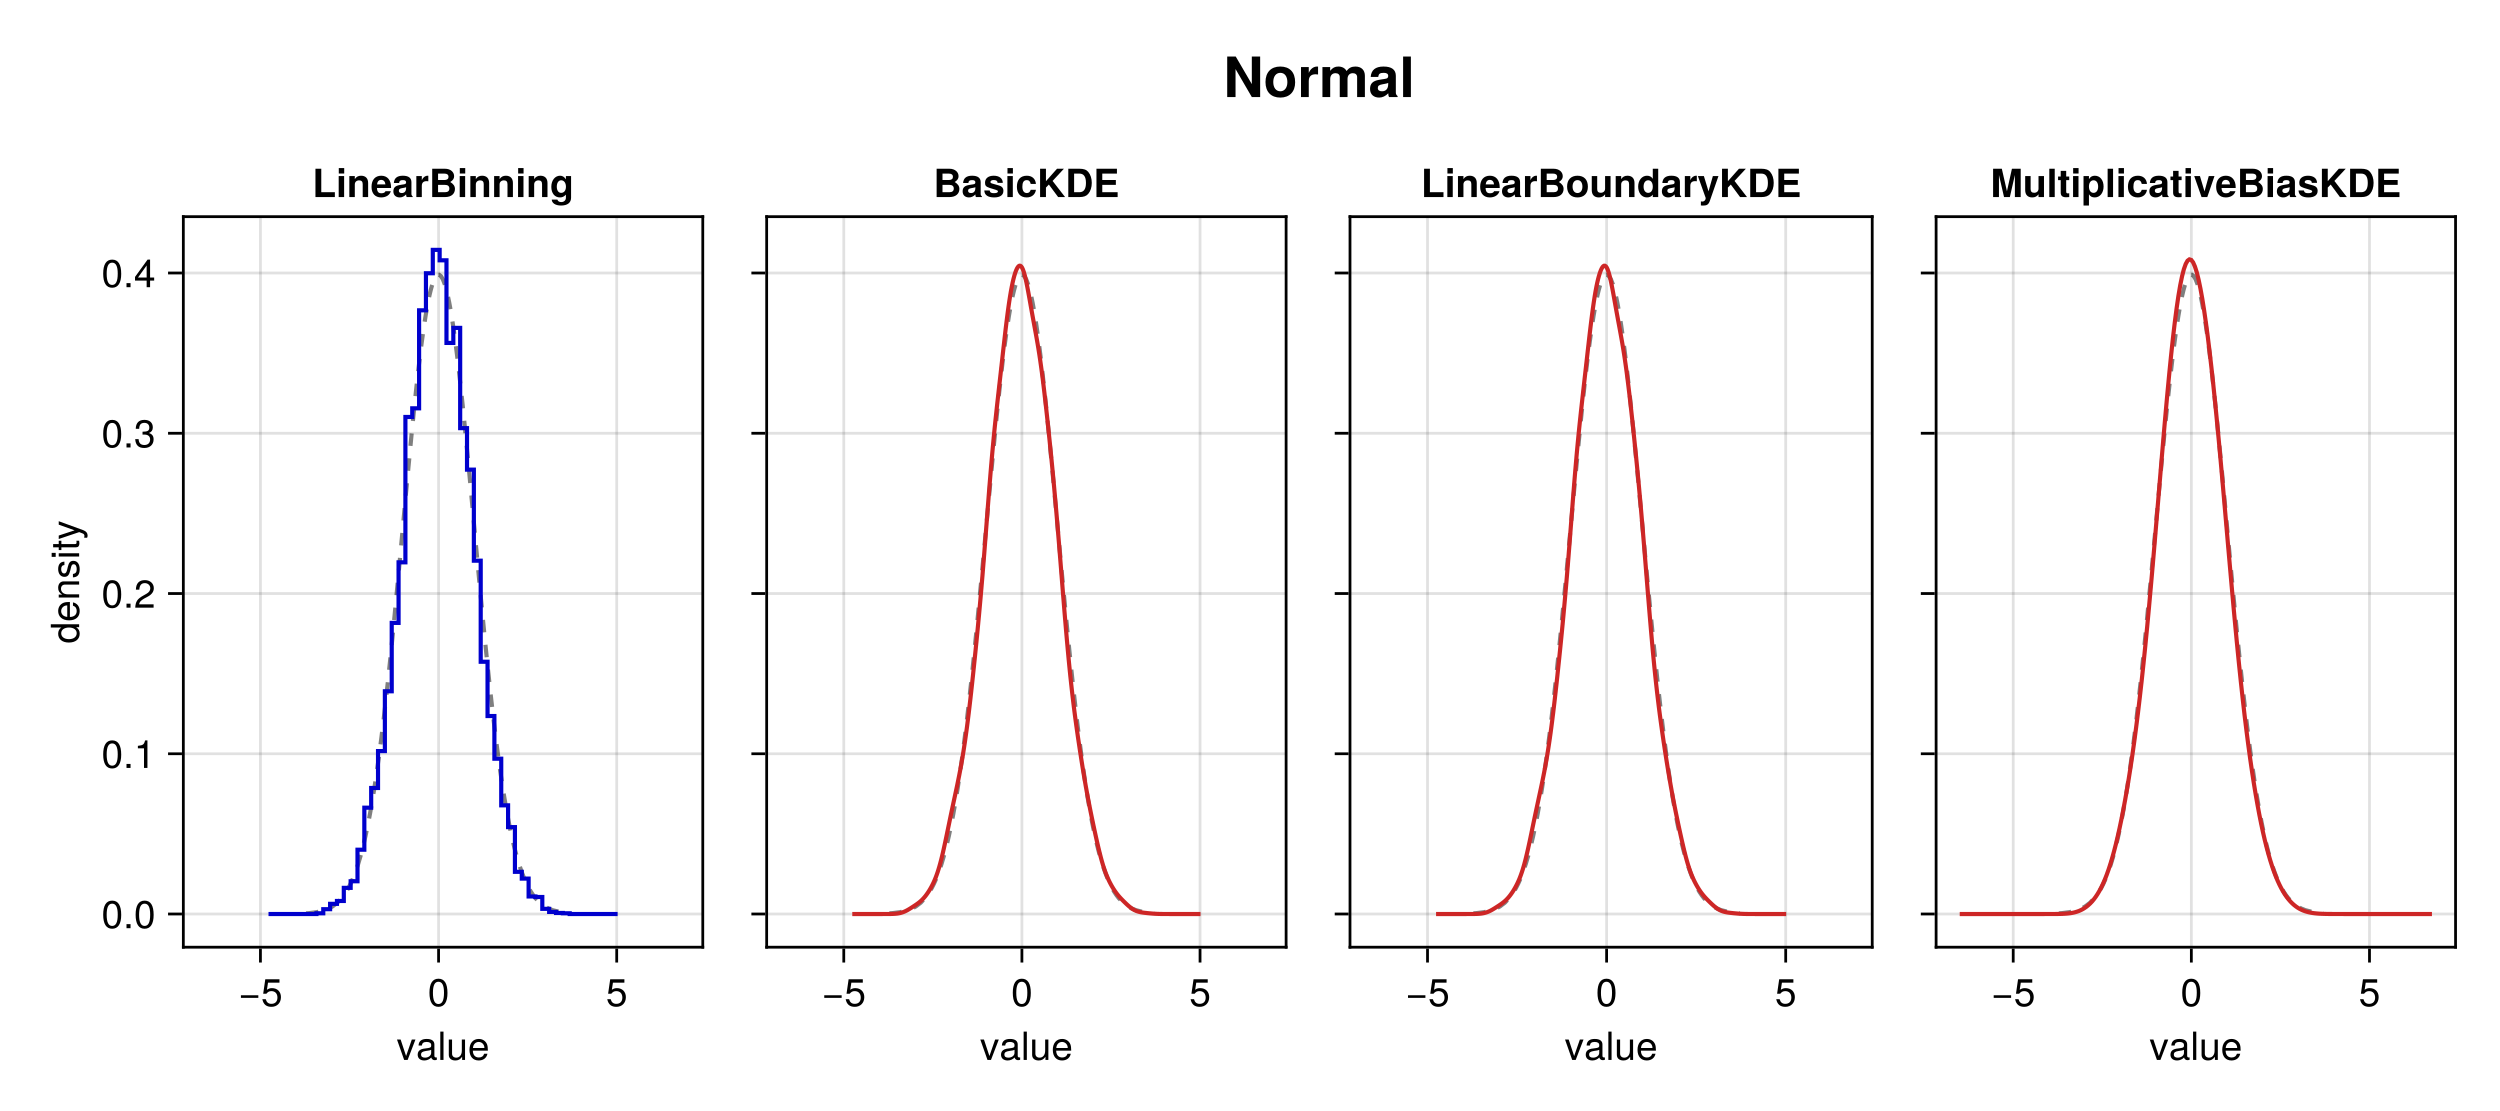 <?xml version="1.0" encoding="UTF-8"?>
<svg xmlns="http://www.w3.org/2000/svg" xmlns:xlink="http://www.w3.org/1999/xlink" width="900" height="400" viewBox="0 0 900 400">
<defs>
<g>
<g id="glyph-0-0-49b399a2">
<path d="M 6.797 -7.344 C 6.797 -7.344 3.984 0 3.984 0 C 3.984 0 2.719 0 2.719 0 C 2.719 0 0.141 -7.344 0.141 -7.344 C 0.141 -7.344 1.453 -7.344 1.453 -7.344 C 1.453 -7.344 3.422 -1.391 3.422 -1.391 C 3.422 -1.391 5.484 -7.344 5.484 -7.344 C 5.484 -7.344 6.797 -7.344 6.797 -7.344 Z M 6.797 -7.344 "/>
</g>
<g id="glyph-0-1-49b399a2">
<path d="M 6.75 0 C 6.75 0 5.703 0 5.703 0 C 5.703 0 5.703 -1.141 5.703 -1.141 C 5.016 -0.172 4.328 0.203 3.25 0.203 C 1.812 0.203 0.906 -0.578 0.906 -1.797 C 0.906 -1.797 0.906 -7.344 0.906 -7.344 C 0.906 -7.344 2.078 -7.344 2.078 -7.344 C 2.078 -7.344 2.078 -2.25 2.078 -2.25 C 2.078 -1.375 2.656 -0.812 3.578 -0.812 C 4.797 -0.812 5.594 -1.797 5.594 -3.297 C 5.594 -3.297 5.594 -7.344 5.594 -7.344 C 5.594 -7.344 6.75 -7.344 6.75 -7.344 C 6.75 -7.344 6.75 0 6.75 0 Z M 6.75 0 "/>
</g>
<g id="glyph-1-0-49b399a2">
<path d="M 7.484 -0.031 C 7.109 0.062 6.938 0.094 6.688 0.094 C 6.125 0.094 5.609 -0.312 5.484 -0.875 C 4.844 -0.188 3.938 0.203 3 0.203 C 1.516 0.203 0.594 -0.578 0.594 -1.906 C 0.594 -2.797 1.016 -3.453 1.875 -3.812 C 2.328 -3.984 2.578 -4.047 4.234 -4.25 C 5.156 -4.375 5.453 -4.578 5.453 -5.062 C 5.453 -5.062 5.453 -5.375 5.453 -5.375 C 5.453 -6.078 4.859 -6.469 3.812 -6.469 C 2.719 -6.469 2.188 -6.062 2.094 -5.172 C 2.094 -5.172 0.906 -5.172 0.906 -5.172 C 0.984 -6.859 2.078 -7.547 3.844 -7.547 C 5.656 -7.547 6.609 -6.844 6.609 -5.547 C 6.609 -5.547 6.609 -1.453 6.609 -1.453 C 6.609 -1.094 6.828 -0.875 7.234 -0.875 C 7.312 -0.875 7.359 -0.875 7.484 -0.906 C 7.484 -0.906 7.484 -0.031 7.484 -0.031 Z M 5.453 -2.531 C 5.453 -2.531 5.453 -3.625 5.453 -3.625 C 5.047 -3.438 4.797 -3.391 3.562 -3.219 C 2.328 -3.031 1.812 -2.703 1.812 -1.938 C 1.812 -1.141 2.344 -0.812 3.25 -0.812 C 4.375 -0.812 5.453 -1.484 5.453 -2.531 Z M 5.453 -2.531 "/>
</g>
<g id="glyph-1-1-49b399a2">
<path d="M 2.109 0 C 2.109 0 0.953 0 0.953 0 C 0.953 0 0.953 -10.203 0.953 -10.203 C 0.953 -10.203 2.109 -10.203 2.109 -10.203 C 2.109 -10.203 2.109 0 2.109 0 Z M 2.109 0 "/>
</g>
<g id="glyph-1-2-49b399a2">
<path d="M 6.797 -7.344 C 6.797 -7.344 3.984 0 3.984 0 C 3.984 0 2.719 0 2.719 0 C 2.719 0 0.141 -7.344 0.141 -7.344 C 0.141 -7.344 1.453 -7.344 1.453 -7.344 C 1.453 -7.344 3.422 -1.391 3.422 -1.391 C 3.422 -1.391 5.484 -7.344 5.484 -7.344 C 5.484 -7.344 6.797 -7.344 6.797 -7.344 Z M 6.797 -7.344 "/>
</g>
<g id="glyph-1-3-49b399a2">
<path d="M 6.75 0 C 6.75 0 5.703 0 5.703 0 C 5.703 0 5.703 -1.141 5.703 -1.141 C 5.016 -0.172 4.328 0.203 3.25 0.203 C 1.812 0.203 0.906 -0.578 0.906 -1.797 C 0.906 -1.797 0.906 -7.344 0.906 -7.344 C 0.906 -7.344 2.078 -7.344 2.078 -7.344 C 2.078 -7.344 2.078 -2.25 2.078 -2.25 C 2.078 -1.375 2.656 -0.812 3.578 -0.812 C 4.797 -0.812 5.594 -1.797 5.594 -3.297 C 5.594 -3.297 5.594 -7.344 5.594 -7.344 C 5.594 -7.344 6.75 -7.344 6.75 -7.344 C 6.75 -7.344 6.75 0 6.75 0 Z M 6.75 0 "/>
</g>
<g id="glyph-1-4-49b399a2">
<path d="M 7.188 -3.328 C 7.188 -3.328 1.781 -3.328 1.781 -3.328 C 1.812 -1.656 2.719 -0.875 3.938 -0.875 C 4.875 -0.875 5.531 -1.266 5.859 -2.219 C 5.859 -2.219 7.031 -2.219 7.031 -2.219 C 6.734 -0.734 5.578 0.203 3.891 0.203 C 1.828 0.203 0.562 -1.219 0.562 -3.625 C 0.562 -6.031 1.875 -7.547 3.922 -7.547 C 5.297 -7.547 6.406 -6.812 6.891 -5.609 C 7.094 -5.062 7.188 -4.391 7.188 -3.328 Z M 5.938 -4.375 C 5.938 -5.516 5.047 -6.469 3.906 -6.469 C 2.734 -6.469 1.906 -5.594 1.812 -4.281 C 1.812 -4.281 5.922 -4.281 5.922 -4.281 C 5.938 -4.312 5.938 -4.375 5.938 -4.375 Z M 5.938 -4.375 "/>
</g>
<g id="glyph-2-0-49b399a2">
<path d="M 7.188 -3.328 C 7.188 -3.328 1.781 -3.328 1.781 -3.328 C 1.812 -1.656 2.719 -0.875 3.938 -0.875 C 4.875 -0.875 5.531 -1.266 5.859 -2.219 C 5.859 -2.219 7.031 -2.219 7.031 -2.219 C 6.734 -0.734 5.578 0.203 3.891 0.203 C 1.828 0.203 0.562 -1.219 0.562 -3.625 C 0.562 -6.031 1.875 -7.547 3.922 -7.547 C 5.297 -7.547 6.406 -6.812 6.891 -5.609 C 7.094 -5.062 7.188 -4.391 7.188 -3.328 Z M 5.938 -4.375 C 5.938 -5.516 5.047 -6.469 3.906 -6.469 C 2.734 -6.469 1.906 -5.594 1.812 -4.281 C 1.812 -4.281 5.922 -4.281 5.922 -4.281 C 5.938 -4.312 5.938 -4.375 5.938 -4.375 Z M 5.938 -4.375 "/>
</g>
<g id="glyph-3-0-49b399a2">
<path d="M 7.219 -3.031 C 7.219 -3.031 0.953 -3.031 0.953 -3.031 C 0.953 -3.031 0.953 -3.969 0.953 -3.969 C 0.953 -3.969 7.219 -3.969 7.219 -3.969 C 7.219 -3.969 7.219 -3.031 7.219 -3.031 Z M 7.219 -3.031 "/>
</g>
<g id="glyph-3-1-49b399a2">
<path d="M 7.188 -3.297 C 7.188 -1.188 5.781 0.203 3.781 0.203 C 2.016 0.203 0.891 -0.578 0.484 -2.547 C 0.484 -2.547 1.719 -2.547 1.719 -2.547 C 2.016 -1.422 2.672 -0.875 3.75 -0.875 C 5.094 -0.875 5.922 -1.688 5.922 -3.125 C 5.922 -4.594 5.078 -5.453 3.75 -5.453 C 2.984 -5.453 2.5 -5.203 1.938 -4.516 C 1.938 -4.516 0.797 -4.516 0.797 -4.516 C 0.797 -4.516 1.547 -9.719 1.547 -9.719 C 1.547 -9.719 6.656 -9.719 6.656 -9.719 C 6.656 -9.719 6.656 -8.5 6.656 -8.5 C 6.656 -8.5 2.531 -8.5 2.531 -8.5 C 2.531 -8.5 2.141 -5.938 2.141 -5.938 C 2.719 -6.359 3.281 -6.531 3.969 -6.531 C 5.875 -6.531 7.188 -5.25 7.188 -3.297 Z M 7.188 -3.297 "/>
</g>
<g id="glyph-3-2-49b399a2">
<path d="M 7.094 -4.781 C 7.094 -1.516 5.953 0.203 3.844 0.203 C 1.719 0.203 0.609 -1.516 0.609 -4.859 C 0.609 -8.188 1.703 -9.922 3.844 -9.922 C 6 -9.922 7.094 -8.219 7.094 -4.781 Z M 5.844 -4.891 C 5.844 -7.547 5.188 -8.828 3.844 -8.828 C 2.516 -8.828 1.859 -7.562 1.859 -4.844 C 1.859 -2.125 2.516 -0.812 3.828 -0.812 C 5.188 -0.812 5.844 -2.078 5.844 -4.891 Z M 5.844 -4.891 "/>
</g>
<g id="glyph-4-0-49b399a2">
<path d="M 7.094 -4.781 C 7.094 -1.516 5.953 0.203 3.844 0.203 C 1.719 0.203 0.609 -1.516 0.609 -4.859 C 0.609 -8.188 1.703 -9.922 3.844 -9.922 C 6 -9.922 7.094 -8.219 7.094 -4.781 Z M 5.844 -4.891 C 5.844 -7.547 5.188 -8.828 3.844 -8.828 C 2.516 -8.828 1.859 -7.562 1.859 -4.844 C 1.859 -2.125 2.516 -0.812 3.828 -0.812 C 5.188 -0.812 5.844 -2.078 5.844 -4.891 Z M 5.844 -4.891 "/>
</g>
<g id="glyph-4-1-49b399a2">
<path d="M 7.188 -3.297 C 7.188 -1.188 5.781 0.203 3.781 0.203 C 2.016 0.203 0.891 -0.578 0.484 -2.547 C 0.484 -2.547 1.719 -2.547 1.719 -2.547 C 2.016 -1.422 2.672 -0.875 3.75 -0.875 C 5.094 -0.875 5.922 -1.688 5.922 -3.125 C 5.922 -4.594 5.078 -5.453 3.75 -5.453 C 2.984 -5.453 2.5 -5.203 1.938 -4.516 C 1.938 -4.516 0.797 -4.516 0.797 -4.516 C 0.797 -4.516 1.547 -9.719 1.547 -9.719 C 1.547 -9.719 6.656 -9.719 6.656 -9.719 C 6.656 -9.719 6.656 -8.5 6.656 -8.5 C 6.656 -8.5 2.531 -8.5 2.531 -8.5 C 2.531 -8.5 2.141 -5.938 2.141 -5.938 C 2.719 -6.359 3.281 -6.531 3.969 -6.531 C 5.875 -6.531 7.188 -5.25 7.188 -3.297 Z M 7.188 -3.297 "/>
</g>
<g id="glyph-4-2-49b399a2">
<path d="M 7.219 -3.031 C 7.219 -3.031 0.953 -3.031 0.953 -3.031 C 0.953 -3.031 0.953 -3.969 0.953 -3.969 C 0.953 -3.969 7.219 -3.969 7.219 -3.969 C 7.219 -3.969 7.219 -3.031 7.219 -3.031 Z M 7.219 -3.031 "/>
</g>
<g id="glyph-5-0-49b399a2">
<path d="M 0 -6.938 C 0 -6.938 0 -5.891 0 -5.891 C 0 -5.891 -1.078 -5.891 -1.078 -5.891 C -0.172 -5.266 0.203 -4.562 0.203 -3.562 C 0.203 -1.578 -1.266 -0.359 -3.734 -0.359 C -6.078 -0.359 -7.547 -1.609 -7.547 -3.516 C -7.547 -4.5 -7.156 -5.281 -6.406 -5.766 C -6.406 -5.766 -10.203 -5.766 -10.203 -5.766 C -10.203 -5.766 -10.203 -6.938 -10.203 -6.938 C -10.203 -6.938 0 -6.938 0 -6.938 Z M -3.641 -5.766 C -5.328 -5.766 -6.453 -4.969 -6.453 -3.703 C -6.453 -2.438 -5.375 -1.578 -3.672 -1.578 C -1.953 -1.578 -0.875 -2.438 -0.875 -3.719 C -0.875 -4.953 -1.953 -5.766 -3.641 -5.766 Z M -3.641 -5.766 "/>
</g>
<g id="glyph-6-0-49b399a2">
<path d="M -3.328 -7.188 C -3.328 -7.188 -3.328 -1.781 -3.328 -1.781 C -1.656 -1.812 -0.875 -2.719 -0.875 -3.938 C -0.875 -4.875 -1.266 -5.531 -2.219 -5.859 C -2.219 -5.859 -2.219 -7.031 -2.219 -7.031 C -0.734 -6.734 0.203 -5.578 0.203 -3.891 C 0.203 -1.828 -1.219 -0.562 -3.625 -0.562 C -6.031 -0.562 -7.547 -1.875 -7.547 -3.922 C -7.547 -5.297 -6.812 -6.406 -5.609 -6.891 C -5.062 -7.094 -4.391 -7.188 -3.328 -7.188 Z M -4.375 -5.938 C -5.516 -5.938 -6.469 -5.047 -6.469 -3.906 C -6.469 -2.734 -5.594 -1.906 -4.281 -1.812 C -4.281 -1.812 -4.281 -5.922 -4.281 -5.922 C -4.312 -5.938 -4.375 -5.938 -4.375 -5.938 Z M -4.375 -5.938 "/>
</g>
<g id="glyph-7-0-49b399a2">
<path d="M 0 -6.812 C 0 -6.812 0 -5.656 0 -5.656 C 0 -5.656 -5.078 -5.656 -5.078 -5.656 C -5.969 -5.656 -6.531 -5.062 -6.531 -4.141 C -6.531 -2.953 -5.547 -2.141 -4.047 -2.141 C -4.047 -2.141 0 -2.141 0 -2.141 C 0 -2.141 0 -0.984 0 -0.984 C 0 -0.984 -7.344 -0.984 -7.344 -0.984 C -7.344 -0.984 -7.344 -2.062 -7.344 -2.062 C -7.344 -2.062 -6.109 -2.062 -6.109 -2.062 C -7.125 -2.703 -7.547 -3.406 -7.547 -4.5 C -7.547 -5.906 -6.766 -6.812 -5.547 -6.812 C -5.547 -6.812 0 -6.812 0 -6.812 Z M 0 -6.812 "/>
</g>
<g id="glyph-8-0-49b399a2">
<path d="M -2.062 -6.422 C -0.641 -6.422 0.203 -5.25 0.203 -3.406 C 0.203 -1.484 -0.547 -0.531 -2.234 -0.469 C -2.234 -0.469 -2.234 -1.703 -2.234 -1.703 C -1.125 -1.859 -0.875 -2.453 -0.875 -3.5 C -0.875 -4.516 -1.281 -5.203 -1.953 -5.203 C -2.484 -5.203 -2.734 -4.891 -2.922 -4.078 C -2.922 -4.078 -3.188 -2.984 -3.188 -2.984 C -3.609 -1.25 -4.156 -0.656 -5.312 -0.656 C -6.656 -0.656 -7.547 -1.766 -7.547 -3.469 C -7.547 -5.172 -6.734 -6.125 -5.297 -6.125 C -5.297 -6.125 -5.297 -4.906 -5.297 -4.906 C -6.062 -4.875 -6.469 -4.375 -6.469 -3.438 C -6.469 -2.484 -6.031 -1.875 -5.359 -1.875 C -4.844 -1.875 -4.531 -2.281 -4.312 -3.234 C -4.312 -3.234 -4.047 -4.359 -4.047 -4.359 C -3.703 -5.812 -3.156 -6.422 -2.062 -6.422 Z M -2.062 -6.422 "/>
</g>
<g id="glyph-9-0-49b399a2">
<path d="M 0 -2.141 C 0 -2.141 0 -0.984 0 -0.984 C 0 -0.984 -7.344 -0.984 -7.344 -0.984 C -7.344 -0.984 -7.344 -2.141 -7.344 -2.141 C -7.344 -2.141 0 -2.141 0 -2.141 Z M -8.438 -2.297 C -8.438 -2.297 -8.438 -0.844 -8.438 -0.844 C -8.438 -0.844 -9.891 -0.844 -9.891 -0.844 C -9.891 -0.844 -9.891 -2.297 -9.891 -2.297 C -9.891 -2.297 -8.438 -2.297 -8.438 -2.297 Z M -8.438 -2.297 "/>
</g>
<g id="glyph-10-0-49b399a2">
<path d="M 0 -3.562 C 0.062 -3.156 0.094 -2.891 0.094 -2.609 C 0.094 -1.688 -0.328 -1.188 -1.062 -1.188 C -1.062 -1.188 -6.391 -1.188 -6.391 -1.188 C -6.391 -1.188 -6.391 -0.203 -6.391 -0.203 C -6.391 -0.203 -7.344 -0.203 -7.344 -0.203 C -7.344 -0.203 -7.344 -1.188 -7.344 -1.188 C -7.344 -1.188 -9.359 -1.188 -9.359 -1.188 C -9.359 -1.188 -9.359 -2.359 -9.359 -2.359 C -9.359 -2.359 -7.344 -2.359 -7.344 -2.359 C -7.344 -2.359 -7.344 -3.562 -7.344 -3.562 C -7.344 -3.562 -6.391 -3.562 -6.391 -3.562 C -6.391 -3.562 -6.391 -2.359 -6.391 -2.359 C -6.391 -2.359 -1.578 -2.359 -1.578 -2.359 C -1.062 -2.359 -0.922 -2.484 -0.922 -3 C -0.922 -3.219 -0.938 -3.406 -0.984 -3.562 C -0.984 -3.562 0 -3.562 0 -3.562 Z M 0 -3.562 "/>
</g>
<g id="glyph-11-0-49b399a2">
<path d="M -7.344 -6.688 C -7.344 -6.688 1.547 -3.438 1.547 -3.438 C 2.594 -3.031 3.047 -2.359 3.047 -1.547 C 3.047 -1.234 3 -1 2.875 -0.75 C 2.875 -0.75 1.812 -0.75 1.812 -0.75 C 1.875 -1.016 1.906 -1.203 1.906 -1.375 C 1.906 -1.875 1.703 -2.109 1.188 -2.312 C 1.188 -2.312 0.031 -2.766 0.031 -2.766 C 0.031 -2.766 -7.344 -0.281 -7.344 -0.281 C -7.344 -0.281 -7.344 -1.531 -7.344 -1.531 C -7.344 -1.531 -1.625 -3.406 -1.625 -3.406 C -1.625 -3.406 -7.344 -5.438 -7.344 -5.438 C -7.344 -5.438 -7.344 -6.688 -7.344 -6.688 Z M -7.344 -6.688 "/>
</g>
<g id="glyph-12-0-49b399a2">
<path d="M 2.672 0 C 2.672 0 1.219 0 1.219 0 C 1.219 0 1.219 -1.453 1.219 -1.453 C 1.219 -1.453 2.672 -1.453 2.672 -1.453 C 2.672 -1.453 2.672 0 2.672 0 Z M 2.672 0 "/>
</g>
<g id="glyph-12-1-49b399a2">
<path d="M 7.094 -4.781 C 7.094 -1.516 5.953 0.203 3.844 0.203 C 1.719 0.203 0.609 -1.516 0.609 -4.859 C 0.609 -8.188 1.703 -9.922 3.844 -9.922 C 6 -9.922 7.094 -8.219 7.094 -4.781 Z M 5.844 -4.891 C 5.844 -7.547 5.188 -8.828 3.844 -8.828 C 2.516 -8.828 1.859 -7.562 1.859 -4.844 C 1.859 -2.125 2.516 -0.812 3.828 -0.812 C 5.188 -0.812 5.844 -2.078 5.844 -4.891 Z M 5.844 -4.891 "/>
</g>
<g id="glyph-12-2-49b399a2">
<path d="M 7.078 -2.891 C 7.078 -1.016 5.766 0.203 3.719 0.203 C 1.688 0.203 0.609 -0.781 0.453 -3 C 0.453 -3 1.688 -3 1.688 -3 C 1.766 -1.547 2.422 -0.875 3.766 -0.875 C 5.047 -0.875 5.828 -1.625 5.828 -2.875 C 5.828 -3.969 5.125 -4.625 3.766 -4.625 C 3.766 -4.625 3.094 -4.625 3.094 -4.625 C 3.094 -4.625 3.094 -5.656 3.094 -5.656 C 5.062 -5.656 5.531 -6.094 5.531 -7.156 C 5.531 -8.203 4.875 -8.844 3.781 -8.844 C 2.516 -8.844 1.922 -8.188 1.891 -6.719 C 1.891 -6.719 0.656 -6.719 0.656 -6.719 C 0.703 -8.828 1.766 -9.922 3.766 -9.922 C 5.656 -9.922 6.797 -8.906 6.797 -7.203 C 6.797 -6.203 6.328 -5.562 5.406 -5.188 C 6.594 -4.781 7.078 -4.094 7.078 -2.891 Z M 7.078 -2.891 "/>
</g>
<g id="glyph-13-0-49b399a2">
<path d="M 7.094 -4.781 C 7.094 -1.516 5.953 0.203 3.844 0.203 C 1.719 0.203 0.609 -1.516 0.609 -4.859 C 0.609 -8.188 1.703 -9.922 3.844 -9.922 C 6 -9.922 7.094 -8.219 7.094 -4.781 Z M 5.844 -4.891 C 5.844 -7.547 5.188 -8.828 3.844 -8.828 C 2.516 -8.828 1.859 -7.562 1.859 -4.844 C 1.859 -2.125 2.516 -0.812 3.828 -0.812 C 5.188 -0.812 5.844 -2.078 5.844 -4.891 Z M 5.844 -4.891 "/>
</g>
<g id="glyph-14-0-49b399a2">
<path d="M 2.672 0 C 2.672 0 1.219 0 1.219 0 C 1.219 0 1.219 -1.453 1.219 -1.453 C 1.219 -1.453 2.672 -1.453 2.672 -1.453 C 2.672 -1.453 2.672 0 2.672 0 Z M 2.672 0 "/>
</g>
<g id="glyph-14-1-49b399a2">
<path d="M 4.859 0 C 4.859 0 3.625 0 3.625 0 C 3.625 0 3.625 -7.062 3.625 -7.062 C 3.625 -7.062 1.422 -7.062 1.422 -7.062 C 1.422 -7.062 1.422 -7.953 1.422 -7.953 C 3.328 -8.188 3.609 -8.406 4.047 -9.922 C 4.047 -9.922 4.859 -9.922 4.859 -9.922 C 4.859 -9.922 4.859 0 4.859 0 Z M 4.859 0 "/>
</g>
<g id="glyph-15-0-49b399a2">
<path d="M 7.094 -4.781 C 7.094 -1.516 5.953 0.203 3.844 0.203 C 1.719 0.203 0.609 -1.516 0.609 -4.859 C 0.609 -8.188 1.703 -9.922 3.844 -9.922 C 6 -9.922 7.094 -8.219 7.094 -4.781 Z M 5.844 -4.891 C 5.844 -7.547 5.188 -8.828 3.844 -8.828 C 2.516 -8.828 1.859 -7.562 1.859 -4.844 C 1.859 -2.125 2.516 -0.812 3.828 -0.812 C 5.188 -0.812 5.844 -2.078 5.844 -4.891 Z M 5.844 -4.891 "/>
</g>
<g id="glyph-16-0-49b399a2">
<path d="M 2.672 0 C 2.672 0 1.219 0 1.219 0 C 1.219 0 1.219 -1.453 1.219 -1.453 C 1.219 -1.453 2.672 -1.453 2.672 -1.453 C 2.672 -1.453 2.672 0 2.672 0 Z M 2.672 0 "/>
</g>
<g id="glyph-16-1-49b399a2">
<path d="M 7.156 -7.016 C 7.156 -5.797 6.438 -4.766 5.047 -4.016 C 5.047 -4.016 3.656 -3.266 3.656 -3.266 C 2.438 -2.547 1.984 -2.031 1.859 -1.219 C 1.859 -1.219 7.078 -1.219 7.078 -1.219 C 7.078 -1.219 7.078 0 7.078 0 C 7.078 0 0.469 0 0.469 0 C 0.594 -2.188 1.188 -3.125 3.266 -4.297 C 3.266 -4.297 4.547 -5.031 4.547 -5.031 C 5.438 -5.531 5.891 -6.203 5.891 -6.984 C 5.891 -8.047 5.047 -8.844 3.938 -8.844 C 2.719 -8.844 2.031 -8.141 1.938 -6.484 C 1.938 -6.484 0.703 -6.484 0.703 -6.484 C 0.766 -8.891 1.953 -9.922 3.969 -9.922 C 5.859 -9.922 7.156 -8.688 7.156 -7.016 Z M 7.156 -7.016 "/>
</g>
<g id="glyph-17-0-49b399a2">
<path d="M 7.094 -4.781 C 7.094 -1.516 5.953 0.203 3.844 0.203 C 1.719 0.203 0.609 -1.516 0.609 -4.859 C 0.609 -8.188 1.703 -9.922 3.844 -9.922 C 6 -9.922 7.094 -8.219 7.094 -4.781 Z M 5.844 -4.891 C 5.844 -7.547 5.188 -8.828 3.844 -8.828 C 2.516 -8.828 1.859 -7.562 1.859 -4.844 C 1.859 -2.125 2.516 -0.812 3.828 -0.812 C 5.188 -0.812 5.844 -2.078 5.844 -4.891 Z M 5.844 -4.891 "/>
</g>
<g id="glyph-18-0-49b399a2">
<path d="M 2.672 0 C 2.672 0 1.219 0 1.219 0 C 1.219 0 1.219 -1.453 1.219 -1.453 C 1.219 -1.453 2.672 -1.453 2.672 -1.453 C 2.672 -1.453 2.672 0 2.672 0 Z M 2.672 0 "/>
</g>
<g id="glyph-18-1-49b399a2">
<path d="M 7.281 -2.375 C 7.281 -2.375 5.812 -2.375 5.812 -2.375 C 5.812 -2.375 5.812 0 5.812 0 C 5.812 0 4.578 0 4.578 0 C 4.578 0 4.578 -2.375 4.578 -2.375 C 4.578 -2.375 0.391 -2.375 0.391 -2.375 C 0.391 -2.375 0.391 -3.688 0.391 -3.688 C 0.391 -3.688 4.906 -9.922 4.906 -9.922 C 4.906 -9.922 5.812 -9.922 5.812 -9.922 C 5.812 -9.922 5.812 -3.484 5.812 -3.484 C 5.812 -3.484 7.281 -3.484 7.281 -3.484 C 7.281 -3.484 7.281 -2.375 7.281 -2.375 Z M 4.578 -3.484 C 4.578 -3.484 4.578 -7.828 4.578 -7.828 C 4.578 -7.828 1.469 -3.484 1.469 -3.484 C 1.469 -3.484 4.578 -3.484 4.578 -3.484 Z M 4.578 -3.484 "/>
</g>
<g id="glyph-19-0-49b399a2">
<path d="M 8.109 0 C 8.109 0 1.125 0 1.125 0 C 1.125 0 1.125 -10.203 1.125 -10.203 C 1.125 -10.203 3.219 -10.203 3.219 -10.203 C 3.219 -10.203 3.219 -1.75 3.219 -1.75 C 3.219 -1.75 8.109 -1.75 8.109 -1.75 C 8.109 -1.75 8.109 0 8.109 0 Z M 8.109 0 "/>
</g>
<g id="glyph-19-1-49b399a2">
<path d="M 7.641 0 C 7.641 0 5.688 0 5.688 0 C 5.688 0 5.688 -4.656 5.688 -4.656 C 5.688 -5.562 5.266 -6.016 4.422 -6.016 C 3.469 -6.016 2.844 -5.438 2.844 -4.531 C 2.844 -4.531 2.844 0 2.844 0 C 2.844 0 0.875 0 0.875 0 C 0.875 0 0.875 -7.562 0.875 -7.562 C 0.875 -7.562 2.844 -7.562 2.844 -7.562 C 2.844 -7.562 2.844 -6.469 2.844 -6.469 C 3.406 -7.312 4.094 -7.688 5.109 -7.688 C 6.719 -7.688 7.641 -6.734 7.641 -5.062 C 7.641 -5.062 7.641 0 7.641 0 Z M 7.641 0 "/>
</g>
<g id="glyph-19-2-49b399a2">
<path d="M 7.344 -3.5 C 7.344 -3.5 7.344 -3.266 7.344 -3.266 C 7.344 -3.266 2.266 -3.266 2.266 -3.266 C 2.328 -1.797 2.906 -1.375 3.844 -1.375 C 4.547 -1.375 5.172 -1.578 5.328 -2.125 C 5.328 -2.125 7.266 -2.125 7.266 -2.125 C 6.828 -0.641 5.453 0.125 3.766 0.125 C 1.625 0.125 0.312 -1.266 0.312 -3.688 C 0.312 -6.219 1.641 -7.688 3.812 -7.688 C 6.031 -7.688 7.344 -6.109 7.344 -3.5 Z M 5.312 -4.562 C 5.203 -5.641 4.625 -6.188 3.781 -6.188 C 2.906 -6.188 2.422 -5.609 2.297 -4.562 C 2.297 -4.562 5.312 -4.562 5.312 -4.562 Z M 5.312 -4.562 "/>
</g>
<g id="glyph-19-3-49b399a2">
<path d="M 7.344 0 C 7.344 0 5.203 0 5.203 0 C 5.031 -0.219 4.984 -0.562 4.984 -0.953 C 4.297 -0.234 3.531 0.125 2.688 0.125 C 1.422 0.125 0.391 -0.578 0.391 -2.047 C 0.391 -3.422 1.125 -4.062 2.625 -4.328 C 2.625 -4.328 3.406 -4.469 3.406 -4.469 C 4.375 -4.641 4.969 -4.547 4.969 -5.344 C 4.969 -5.859 4.594 -6.109 3.844 -6.109 C 2.875 -6.109 2.547 -5.859 2.453 -5.062 C 2.453 -5.062 0.562 -5.062 0.562 -5.062 C 0.688 -6.812 1.75 -7.688 3.797 -7.688 C 5.844 -7.688 6.891 -6.906 6.891 -5.359 C 6.891 -5.359 6.891 -1.156 6.891 -1.156 C 6.891 -0.766 6.984 -0.562 7.344 -0.234 C 7.344 -0.234 7.344 0 7.344 0 Z M 4.969 -3.234 C 4.969 -3.234 4.969 -3.562 4.969 -3.562 C 4.75 -3.453 4.656 -3.438 4.141 -3.328 C 4.141 -3.328 3.469 -3.203 3.469 -3.203 C 2.656 -3.047 2.359 -2.844 2.359 -2.266 C 2.359 -1.703 2.766 -1.453 3.422 -1.453 C 4.406 -1.453 4.969 -2.094 4.969 -3.234 Z M 4.969 -3.234 "/>
</g>
<g id="glyph-19-4-49b399a2">
<path d="M 2.891 0 C 2.891 0 0.938 0 0.938 0 C 0.938 0 0.938 -7.562 0.938 -7.562 C 0.938 -7.562 2.891 -7.562 2.891 -7.562 C 2.891 -7.562 2.891 0 2.891 0 Z M 2.922 -8.469 C 2.922 -8.469 0.969 -8.469 0.969 -8.469 C 0.969 -8.469 0.969 -10.438 0.969 -10.438 C 0.969 -10.438 2.922 -10.438 2.922 -10.438 C 2.922 -10.438 2.922 -8.469 2.922 -8.469 Z M 2.922 -8.469 "/>
</g>
<g id="glyph-19-5-49b399a2">
<path d="M 7.578 0.25 C 7.578 2.031 6.266 3.047 3.969 3.047 C 1.906 3.047 0.656 2.141 0.625 0.906 C 0.625 0.906 2.656 0.906 2.656 0.906 C 2.812 1.484 3.297 1.797 4.047 1.797 C 5.031 1.797 5.719 1.156 5.719 0.25 C 5.719 0.25 5.719 -0.875 5.719 -0.875 C 4.984 -0.141 4.453 0.125 3.562 0.125 C 1.703 0.125 0.469 -1.344 0.469 -3.703 C 0.469 -6.031 1.812 -7.688 3.609 -7.688 C 4.484 -7.688 5.125 -7.297 5.719 -6.391 C 5.719 -6.391 5.719 -7.562 5.719 -7.562 C 5.719 -7.562 7.578 -7.562 7.578 -7.562 C 7.578 -7.562 7.578 0.25 7.578 0.25 Z M 5.734 -3.719 C 5.734 -5.125 5.016 -6.047 4.031 -6.047 C 3.078 -6.047 2.438 -5.156 2.438 -3.719 C 2.438 -2.359 3.078 -1.516 4 -1.516 C 5.031 -1.516 5.734 -2.359 5.734 -3.719 Z M 5.734 -3.719 "/>
</g>
<g id="glyph-19-6-49b399a2">
<path d="M 9.328 -2.938 C 9.328 -1.266 8.125 0 5.734 0 C 5.734 0 1.141 0 1.141 0 C 1.141 0 1.141 -10.203 1.141 -10.203 C 1.141 -10.203 5.703 -10.203 5.703 -10.203 C 7.828 -10.203 9.031 -8.953 9.031 -7.516 C 9.031 -6.656 8.641 -6.062 7.625 -5.422 C 8.781 -4.75 9.328 -3.953 9.328 -2.938 Z M 7.016 -7.297 C 7.016 -8.047 6.5 -8.453 5.531 -8.453 C 5.531 -8.453 3.25 -8.453 3.25 -8.453 C 3.25 -8.453 3.25 -6.141 3.25 -6.141 C 3.25 -6.141 5.531 -6.141 5.531 -6.141 C 6.5 -6.141 7.016 -6.547 7.016 -7.297 Z M 7.312 -3.062 C 7.312 -3.938 6.781 -4.391 5.75 -4.391 C 5.75 -4.391 3.25 -4.391 3.25 -4.391 C 3.25 -4.391 3.25 -1.75 3.25 -1.75 C 3.25 -1.75 5.75 -1.75 5.75 -1.75 C 6.781 -1.75 7.312 -2.219 7.312 -3.062 Z M 7.312 -3.062 "/>
</g>
<g id="glyph-19-7-49b399a2">
<path d="M 7.281 -2.234 C 7.281 -0.719 6.109 0.125 3.969 0.125 C 1.688 0.125 0.469 -0.734 0.406 -2.391 C 0.406 -2.391 2.328 -2.391 2.328 -2.391 C 2.484 -1.578 2.969 -1.406 3.859 -1.406 C 4.781 -1.406 5.312 -1.594 5.312 -2.062 C 5.312 -2.266 5.156 -2.422 4.656 -2.578 C 4.656 -2.578 2.328 -3.297 2.328 -3.297 C 0.922 -3.734 0.672 -4.234 0.672 -5.172 C 0.672 -6.719 1.859 -7.688 3.781 -7.688 C 5.812 -7.688 7.047 -6.719 7.062 -5.125 C 7.062 -5.125 5.188 -5.125 5.188 -5.125 C 5.172 -5.812 4.703 -6.141 3.766 -6.141 C 3.078 -6.141 2.625 -5.859 2.625 -5.453 C 2.625 -5.141 2.766 -5.016 3.312 -4.859 C 3.312 -4.859 5.797 -4.141 5.797 -4.141 C 6.797 -3.844 7.281 -3.203 7.281 -2.344 C 7.281 -2.344 7.281 -2.234 7.281 -2.234 Z M 7.281 -2.234 "/>
</g>
<g id="glyph-19-8-49b399a2">
<path d="M 7.312 -2.625 C 7.125 -1.016 5.859 0.125 4.016 0.125 C 1.781 0.125 0.469 -1.234 0.469 -3.719 C 0.469 -6.297 1.797 -7.688 4.047 -7.688 C 5.938 -7.688 7.172 -6.578 7.312 -4.734 C 7.312 -4.734 5.438 -4.734 5.438 -4.734 C 5.203 -5.719 4.828 -6.109 4.031 -6.109 C 2.797 -6.109 2.438 -5.109 2.438 -3.719 C 2.438 -2.25 3.031 -1.453 4.031 -1.453 C 4.781 -1.453 5.188 -1.828 5.438 -2.625 C 5.438 -2.625 7.312 -2.625 7.312 -2.625 Z M 7.312 -2.625 "/>
</g>
<g id="glyph-19-9-49b399a2">
<path d="M 10.031 0 C 10.031 0 7.531 0 7.531 0 C 7.531 0 4.188 -4.516 4.188 -4.516 C 4.188 -4.516 3.141 -3.422 3.141 -3.422 C 3.141 -3.422 3.141 0 3.141 0 C 3.141 0 1.031 0 1.031 0 C 1.031 0 1.031 -10.203 1.031 -10.203 C 1.031 -10.203 3.141 -10.203 3.141 -10.203 C 3.141 -10.203 3.141 -5.719 3.141 -5.719 C 3.141 -5.719 7.125 -10.203 7.125 -10.203 C 7.125 -10.203 9.609 -10.203 9.609 -10.203 C 9.609 -10.203 5.531 -5.812 5.531 -5.812 C 5.531 -5.812 10.031 0 10.031 0 Z M 10.031 0 "/>
</g>
<g id="glyph-19-10-49b399a2">
<path d="M 9.531 -5.109 C 9.531 -3.531 9.094 -2.141 8.281 -1.188 C 7.594 -0.359 6.625 0 5.062 0 C 5.062 0 1.078 0 1.078 0 C 1.078 0 1.078 -10.203 1.078 -10.203 C 1.078 -10.203 5.062 -10.203 5.062 -10.203 C 6.641 -10.203 7.609 -9.859 8.281 -9.031 C 9.094 -8.062 9.531 -6.672 9.531 -5.109 Z M 7.438 -5.094 C 7.438 -7.344 6.656 -8.453 5.062 -8.453 C 5.062 -8.453 3.172 -8.453 3.172 -8.453 C 3.172 -8.453 3.172 -1.75 3.172 -1.75 C 3.172 -1.75 5.062 -1.75 5.062 -1.75 C 6.656 -1.75 7.438 -2.859 7.438 -5.094 Z M 7.438 -5.094 "/>
</g>
<g id="glyph-19-11-49b399a2">
<path d="M 8.734 0 C 8.734 0 1.109 0 1.109 0 C 1.109 0 1.109 -10.203 1.109 -10.203 C 1.109 -10.203 8.484 -10.203 8.484 -10.203 C 8.484 -10.203 8.484 -8.453 8.484 -8.453 C 8.484 -8.453 3.203 -8.453 3.203 -8.453 C 3.203 -8.453 3.203 -6.141 3.203 -6.141 C 3.203 -6.141 8.094 -6.141 8.094 -6.141 C 8.094 -6.141 8.094 -4.391 8.094 -4.391 C 8.094 -4.391 3.203 -4.391 3.203 -4.391 C 3.203 -4.391 3.203 -1.75 3.203 -1.75 C 3.203 -1.75 8.734 -1.75 8.734 -1.75 C 8.734 -1.75 8.734 0 8.734 0 Z M 8.734 0 "/>
</g>
<g id="glyph-19-12-49b399a2">
<path d="M 5.188 -5.688 C 4.906 -5.719 4.781 -5.734 4.562 -5.734 C 3.422 -5.734 2.844 -5.172 2.844 -4.016 C 2.844 -4.016 2.844 0 2.844 0 C 2.844 0 0.875 0 0.875 0 C 0.875 0 0.875 -7.562 0.875 -7.562 C 0.875 -7.562 2.844 -7.562 2.844 -7.562 C 2.844 -7.562 2.844 -6.078 2.844 -6.078 C 3.266 -7.094 4.047 -7.688 4.938 -7.688 C 5 -7.688 5.062 -7.688 5.188 -7.672 C 5.188 -7.672 5.188 -5.688 5.188 -5.688 Z M 5.188 -5.688 "/>
</g>
<g id="glyph-19-13-49b399a2">
<path d="M 7.969 -3.719 C 7.969 -1.297 6.531 0.125 4.234 0.125 C 1.906 0.125 0.484 -1.281 0.484 -3.781 C 0.484 -6.266 1.906 -7.688 4.219 -7.688 C 6.578 -7.688 7.969 -6.281 7.969 -3.719 Z M 6 -3.75 C 6 -5.234 5.312 -6.109 4.234 -6.109 C 3.156 -6.109 2.453 -5.219 2.453 -3.781 C 2.453 -2.344 3.156 -1.453 4.234 -1.453 C 5.281 -1.453 6 -2.344 6 -3.75 Z M 6 -3.75 "/>
</g>
<g id="glyph-19-14-49b399a2">
<path d="M 7.578 0 C 7.578 0 5.609 0 5.609 0 C 5.609 0 5.609 -1 5.609 -1 C 5.047 -0.25 4.375 0.125 3.344 0.125 C 1.734 0.125 0.812 -0.828 0.812 -2.484 C 0.812 -2.484 0.812 -7.562 0.812 -7.562 C 0.812 -7.562 2.766 -7.562 2.766 -7.562 C 2.766 -7.562 2.766 -2.891 2.766 -2.891 C 2.766 -1.984 3.188 -1.547 4.031 -1.547 C 4.984 -1.547 5.609 -2.125 5.609 -3.031 C 5.609 -3.031 5.609 -7.562 5.609 -7.562 C 5.609 -7.562 7.578 -7.562 7.578 -7.562 C 7.578 -7.562 7.578 0 7.578 0 Z M 7.578 0 "/>
</g>
<g id="glyph-19-15-49b399a2">
<path d="M 7.625 0 C 7.625 0 5.672 0 5.672 0 C 5.672 0 5.672 -0.875 5.672 -0.875 C 5.188 -0.219 4.516 0.125 3.578 0.125 C 1.578 0.125 0.406 -1.625 0.406 -3.766 C 0.406 -6.047 1.781 -7.688 3.578 -7.688 C 4.516 -7.688 5.188 -7.344 5.672 -6.578 C 5.672 -6.578 5.672 -10.203 5.672 -10.203 C 5.672 -10.203 7.625 -10.203 7.625 -10.203 C 7.625 -10.203 7.625 0 7.625 0 Z M 5.672 -3.734 C 5.672 -5.188 5.016 -6.047 4.016 -6.047 C 3.031 -6.047 2.359 -5.172 2.359 -3.766 C 2.359 -2.375 3.031 -1.516 4.016 -1.516 C 5 -1.516 5.672 -2.359 5.672 -3.734 Z M 5.672 -3.734 "/>
</g>
<g id="glyph-19-16-49b399a2">
<path d="M 7.531 -7.562 C 7.531 -7.562 4.422 1.391 4.422 1.391 C 3.906 2.828 3.219 3.062 1.906 3.062 C 1.672 3.062 1.5 3.047 1.203 3.016 C 1.203 3.016 1.203 1.547 1.203 1.547 C 1.453 1.609 1.562 1.625 1.719 1.625 C 2.406 1.625 2.938 1.078 2.938 0.359 C 2.938 0.359 2.938 0.328 2.938 0.328 C 2.938 0.328 0.125 -7.562 0.125 -7.562 C 0.125 -7.562 2.281 -7.562 2.281 -7.562 C 2.281 -7.562 3.953 -2.062 3.953 -2.062 C 3.953 -2.062 5.516 -7.562 5.516 -7.562 C 5.516 -7.562 7.531 -7.562 7.531 -7.562 Z M 7.531 -7.562 "/>
</g>
<g id="glyph-19-17-49b399a2">
<path d="M 10.859 0 C 10.859 0 8.766 0 8.766 0 C 8.766 0 8.766 -7.953 8.766 -7.953 C 8.766 -7.953 6.953 0 6.953 0 C 6.953 0 4.859 0 4.859 0 C 4.859 0 3.031 -7.953 3.031 -7.953 C 3.031 -7.953 3.031 0 3.031 0 C 3.031 0 0.922 0 0.922 0 C 0.922 0 0.922 -10.203 0.922 -10.203 C 0.922 -10.203 4.062 -10.203 4.062 -10.203 C 4.062 -10.203 5.906 -2.094 5.906 -2.094 C 5.906 -2.094 7.703 -10.203 7.703 -10.203 C 7.703 -10.203 10.859 -10.203 10.859 -10.203 C 10.859 -10.203 10.859 0 10.859 0 Z M 10.859 0 "/>
</g>
<g id="glyph-19-18-49b399a2">
<path d="M 2.891 0 C 2.891 0 0.938 0 0.938 0 C 0.938 0 0.938 -10.203 0.938 -10.203 C 0.938 -10.203 2.891 -10.203 2.891 -10.203 C 2.891 -10.203 2.891 0 2.891 0 Z M 2.891 0 "/>
</g>
<g id="glyph-19-19-49b399a2">
<path d="M 4.219 0 C 3.859 0.016 3.516 0.062 3.078 0.062 C 1.797 0.062 1.156 -0.438 1.156 -1.625 C 1.156 -1.625 1.156 -6.109 1.156 -6.109 C 1.156 -6.109 0.203 -6.109 0.203 -6.109 C 0.203 -6.109 0.203 -7.406 0.203 -7.406 C 0.203 -7.406 1.156 -7.406 1.156 -7.406 C 1.156 -7.406 1.156 -9.438 1.156 -9.438 C 1.156 -9.438 3.125 -9.438 3.125 -9.438 C 3.125 -9.438 3.125 -7.406 3.125 -7.406 C 3.125 -7.406 4.219 -7.406 4.219 -7.406 C 4.219 -7.406 4.219 -6.109 4.219 -6.109 C 4.219 -6.109 3.125 -6.109 3.125 -6.109 C 3.125 -6.109 3.125 -2.156 3.125 -2.156 C 3.125 -1.484 3.25 -1.328 3.766 -1.328 C 3.906 -1.328 4.016 -1.344 4.219 -1.375 C 4.219 -1.375 4.219 0 4.219 0 Z M 4.219 0 "/>
</g>
<g id="glyph-19-20-49b399a2">
<path d="M 8.031 -3.781 C 8.031 -1.484 6.688 0.125 4.875 0.125 C 3.922 0.125 3.25 -0.172 2.766 -1.016 C 2.766 -1.016 2.766 3.047 2.766 3.047 C 2.766 3.047 0.812 3.047 0.812 3.047 C 0.812 3.047 0.812 -7.562 0.812 -7.562 C 0.812 -7.562 2.766 -7.562 2.766 -7.562 C 2.766 -7.562 2.766 -6.438 2.766 -6.438 C 3.25 -7.281 3.922 -7.688 4.875 -7.688 C 6.844 -7.688 8.031 -6.016 8.031 -3.781 Z M 6.078 -3.75 C 6.078 -5.188 5.422 -6.047 4.422 -6.047 C 3.438 -6.047 2.766 -5.188 2.766 -3.781 C 2.766 -2.359 3.438 -1.516 4.422 -1.516 C 5.391 -1.516 6.078 -2.375 6.078 -3.75 Z M 6.078 -3.75 "/>
</g>
<g id="glyph-19-21-49b399a2">
<path d="M 7.5 -7.562 C 7.5 -7.562 4.906 0 4.906 0 C 4.906 0 2.844 0 2.844 0 C 2.844 0 0.203 -7.562 0.203 -7.562 C 0.203 -7.562 2.266 -7.562 2.266 -7.562 C 2.266 -7.562 3.906 -2.031 3.906 -2.031 C 3.906 -2.031 5.438 -7.562 5.438 -7.562 C 5.438 -7.562 7.5 -7.562 7.5 -7.562 Z M 7.5 -7.562 "/>
</g>
<g id="glyph-20-0-49b399a2">
<path d="M 2.891 0 C 2.891 0 0.938 0 0.938 0 C 0.938 0 0.938 -7.562 0.938 -7.562 C 0.938 -7.562 2.891 -7.562 2.891 -7.562 C 2.891 -7.562 2.891 0 2.891 0 Z M 2.922 -8.469 C 2.922 -8.469 0.969 -8.469 0.969 -8.469 C 0.969 -8.469 0.969 -10.438 0.969 -10.438 C 0.969 -10.438 2.922 -10.438 2.922 -10.438 C 2.922 -10.438 2.922 -8.469 2.922 -8.469 Z M 2.922 -8.469 "/>
</g>
<g id="glyph-21-0-49b399a2">
<path d="M 5.188 -5.688 C 4.906 -5.719 4.781 -5.734 4.562 -5.734 C 3.422 -5.734 2.844 -5.172 2.844 -4.016 C 2.844 -4.016 2.844 0 2.844 0 C 2.844 0 0.875 0 0.875 0 C 0.875 0 0.875 -7.562 0.875 -7.562 C 0.875 -7.562 2.844 -7.562 2.844 -7.562 C 2.844 -7.562 2.844 -6.078 2.844 -6.078 C 3.266 -7.094 4.047 -7.688 4.938 -7.688 C 5 -7.688 5.062 -7.688 5.188 -7.672 C 5.188 -7.672 5.188 -5.688 5.188 -5.688 Z M 5.188 -5.688 "/>
</g>
<g id="glyph-21-1-49b399a2">
<path d="M 9.328 -2.938 C 9.328 -1.266 8.125 0 5.734 0 C 5.734 0 1.141 0 1.141 0 C 1.141 0 1.141 -10.203 1.141 -10.203 C 1.141 -10.203 5.703 -10.203 5.703 -10.203 C 7.828 -10.203 9.031 -8.953 9.031 -7.516 C 9.031 -6.656 8.641 -6.062 7.625 -5.422 C 8.781 -4.75 9.328 -3.953 9.328 -2.938 Z M 7.016 -7.297 C 7.016 -8.047 6.5 -8.453 5.531 -8.453 C 5.531 -8.453 3.25 -8.453 3.25 -8.453 C 3.25 -8.453 3.25 -6.141 3.25 -6.141 C 3.25 -6.141 5.531 -6.141 5.531 -6.141 C 6.5 -6.141 7.016 -6.547 7.016 -7.297 Z M 7.312 -3.062 C 7.312 -3.938 6.781 -4.391 5.75 -4.391 C 5.75 -4.391 3.25 -4.391 3.25 -4.391 C 3.25 -4.391 3.25 -1.75 3.25 -1.75 C 3.25 -1.75 5.75 -1.75 5.75 -1.75 C 6.781 -1.75 7.312 -2.219 7.312 -3.062 Z M 7.312 -3.062 "/>
</g>
<g id="glyph-21-2-49b399a2">
<path d="M 7.641 0 C 7.641 0 5.688 0 5.688 0 C 5.688 0 5.688 -4.656 5.688 -4.656 C 5.688 -5.562 5.266 -6.016 4.422 -6.016 C 3.469 -6.016 2.844 -5.438 2.844 -4.531 C 2.844 -4.531 2.844 0 2.844 0 C 2.844 0 0.875 0 0.875 0 C 0.875 0 0.875 -7.562 0.875 -7.562 C 0.875 -7.562 2.844 -7.562 2.844 -7.562 C 2.844 -7.562 2.844 -6.469 2.844 -6.469 C 3.406 -7.312 4.094 -7.688 5.109 -7.688 C 6.719 -7.688 7.641 -6.734 7.641 -5.062 C 7.641 -5.062 7.641 0 7.641 0 Z M 7.641 0 "/>
</g>
<g id="glyph-22-0-49b399a2">
<path d="M 8.109 0 C 8.109 0 1.125 0 1.125 0 C 1.125 0 1.125 -10.203 1.125 -10.203 C 1.125 -10.203 3.219 -10.203 3.219 -10.203 C 3.219 -10.203 3.219 -1.75 3.219 -1.75 C 3.219 -1.75 8.109 -1.75 8.109 -1.75 C 8.109 -1.75 8.109 0 8.109 0 Z M 8.109 0 "/>
</g>
<g id="glyph-23-0-49b399a2">
<path d="M 13.219 0 C 13.219 0 10.219 0 10.219 0 C 10.219 0 4.359 -10.078 4.359 -10.078 C 4.359 -10.078 4.359 0 4.359 0 C 4.359 0 1.359 0 1.359 0 C 1.359 0 1.359 -14.578 1.359 -14.578 C 1.359 -14.578 4.438 -14.578 4.438 -14.578 C 4.438 -14.578 10.219 -4.656 10.219 -4.656 C 10.219 -4.656 10.219 -14.578 10.219 -14.578 C 10.219 -14.578 13.219 -14.578 13.219 -14.578 C 13.219 -14.578 13.219 0 13.219 0 Z M 13.219 0 "/>
</g>
<g id="glyph-23-1-49b399a2">
<path d="M 4.141 0 C 4.141 0 1.344 0 1.344 0 C 1.344 0 1.344 -14.578 1.344 -14.578 C 1.344 -14.578 4.141 -14.578 4.141 -14.578 C 4.141 -14.578 4.141 0 4.141 0 Z M 4.141 0 "/>
</g>
<g id="glyph-24-0-49b399a2">
<path d="M 11.375 -5.312 C 11.375 -1.859 9.312 0.188 6.047 0.188 C 2.719 0.188 0.703 -1.844 0.703 -5.406 C 0.703 -8.938 2.719 -10.984 6.016 -10.984 C 9.406 -10.984 11.375 -8.984 11.375 -5.312 Z M 8.578 -5.359 C 8.578 -7.484 7.578 -8.719 6.047 -8.719 C 4.516 -8.719 3.5 -7.453 3.5 -5.406 C 3.5 -3.344 4.516 -2.078 6.047 -2.078 C 7.547 -2.078 8.578 -3.344 8.578 -5.359 Z M 8.578 -5.359 "/>
</g>
<g id="glyph-24-1-49b399a2">
<path d="M 10.484 0 C 10.484 0 7.438 0 7.438 0 C 7.188 -0.312 7.125 -0.797 7.125 -1.359 C 6.141 -0.344 5.047 0.188 3.844 0.188 C 2.047 0.188 0.562 -0.812 0.562 -2.922 C 0.562 -4.875 1.594 -5.797 3.734 -6.188 C 3.734 -6.188 4.859 -6.375 4.859 -6.375 C 6.266 -6.625 7.094 -6.5 7.094 -7.641 C 7.094 -8.359 6.562 -8.719 5.484 -8.719 C 4.094 -8.719 3.641 -8.359 3.5 -7.234 C 3.5 -7.234 0.797 -7.234 0.797 -7.234 C 0.984 -9.734 2.5 -10.984 5.422 -10.984 C 8.344 -10.984 9.844 -9.859 9.844 -7.656 C 9.844 -7.656 9.844 -1.656 9.844 -1.656 C 9.844 -1.094 9.984 -0.797 10.484 -0.344 C 10.484 -0.344 10.484 0 10.484 0 Z M 7.094 -4.625 C 7.094 -4.625 7.094 -5.094 7.094 -5.094 C 6.781 -4.938 6.656 -4.906 5.922 -4.766 C 5.922 -4.766 4.953 -4.578 4.953 -4.578 C 3.797 -4.359 3.359 -4.062 3.359 -3.234 C 3.359 -2.438 3.938 -2.078 4.875 -2.078 C 6.297 -2.078 7.094 -3 7.094 -4.625 Z M 7.094 -4.625 "/>
</g>
<g id="glyph-25-0-49b399a2">
<path d="M 7.406 -8.125 C 7.016 -8.188 6.812 -8.203 6.516 -8.203 C 4.875 -8.203 4.062 -7.375 4.062 -5.734 C 4.062 -5.734 4.062 0 4.062 0 C 4.062 0 1.266 0 1.266 0 C 1.266 0 1.266 -10.797 1.266 -10.797 C 1.266 -10.797 4.062 -10.797 4.062 -10.797 C 4.062 -10.797 4.062 -8.688 4.062 -8.688 C 4.656 -10.141 5.781 -10.984 7.062 -10.984 C 7.141 -10.984 7.234 -10.984 7.406 -10.953 C 7.406 -10.953 7.406 -8.125 7.406 -8.125 Z M 7.406 -8.125 "/>
</g>
<g id="glyph-25-1-49b399a2">
<path d="M 16.484 0 C 16.484 0 13.688 0 13.688 0 C 13.688 0 13.688 -7.203 13.688 -7.203 C 13.688 -8.062 13.094 -8.594 12.156 -8.594 C 10.953 -8.594 10.234 -7.797 10.234 -6.484 C 10.234 -6.484 10.234 0 10.234 0 C 10.234 0 7.438 0 7.438 0 C 7.438 0 7.438 -7.203 7.438 -7.203 C 7.438 -8.062 6.859 -8.594 5.922 -8.594 C 4.719 -8.594 4 -7.797 4 -6.484 C 4 -6.484 4 0 4 0 C 4 0 1.203 0 1.203 0 C 1.203 0 1.203 -10.797 1.203 -10.797 C 1.203 -10.797 3.984 -10.797 3.984 -10.797 C 3.984 -10.797 3.984 -9.453 3.984 -9.453 C 4.906 -10.562 5.703 -10.984 6.938 -10.984 C 8.281 -10.984 9.359 -10.406 9.875 -9.375 C 10.719 -10.5 11.688 -10.984 13.047 -10.984 C 15.203 -10.984 16.484 -9.734 16.484 -7.641 C 16.484 -7.641 16.484 0 16.484 0 Z M 16.484 0 "/>
</g>
</g>
</defs>
<rect x="-90" y="-40" width="1080" height="480" fill="rgb(100%, 100%, 100%)" fill-opacity="1"/>
<path fill-rule="nonzero" fill="rgb(100%, 100%, 100%)" fill-opacity="1" d="M 66 341 L 253 341 L 253 78 L 66 78 Z M 66 341 "/>
<path fill-rule="nonzero" fill="rgb(100%, 100%, 100%)" fill-opacity="1" d="M 276 341 L 463 341 L 463 78 L 276 78 Z M 276 341 "/>
<path fill-rule="nonzero" fill="rgb(100%, 100%, 100%)" fill-opacity="1" d="M 486 341 L 674 341 L 674 78 L 486 78 Z M 486 341 "/>
<path fill-rule="nonzero" fill="rgb(100%, 100%, 100%)" fill-opacity="1" d="M 697 341 L 884 341 L 884 78 L 697 78 Z M 697 341 "/>
<path fill="none" stroke-width="1" stroke-linecap="butt" stroke-linejoin="miter" stroke="rgb(0%, 0%, 0%)" stroke-opacity="0.12" stroke-miterlimit="1.155" d="M 93.758 341 L 93.758 78 "/>
<path fill="none" stroke-width="1" stroke-linecap="butt" stroke-linejoin="miter" stroke="rgb(0%, 0%, 0%)" stroke-opacity="0.12" stroke-miterlimit="1.155" d="M 157.887 341 L 157.887 78 "/>
<path fill="none" stroke-width="1" stroke-linecap="butt" stroke-linejoin="miter" stroke="rgb(0%, 0%, 0%)" stroke-opacity="0.12" stroke-miterlimit="1.155" d="M 222.016 341 L 222.016 78 "/>
<path fill="none" stroke-width="1" stroke-linecap="butt" stroke-linejoin="miter" stroke="rgb(0%, 0%, 0%)" stroke-opacity="0.12" stroke-miterlimit="1.155" d="M 66 329.047 L 253 329.047 "/>
<path fill="none" stroke-width="1" stroke-linecap="butt" stroke-linejoin="miter" stroke="rgb(0%, 0%, 0%)" stroke-opacity="0.12" stroke-miterlimit="1.155" d="M 66 271.355 L 253 271.355 "/>
<path fill="none" stroke-width="1" stroke-linecap="butt" stroke-linejoin="miter" stroke="rgb(0%, 0%, 0%)" stroke-opacity="0.12" stroke-miterlimit="1.155" d="M 66 213.664 L 253 213.664 "/>
<path fill="none" stroke-width="1" stroke-linecap="butt" stroke-linejoin="miter" stroke="rgb(0%, 0%, 0%)" stroke-opacity="0.12" stroke-miterlimit="1.155" d="M 66 155.973 L 253 155.973 "/>
<path fill="none" stroke-width="1" stroke-linecap="butt" stroke-linejoin="miter" stroke="rgb(0%, 0%, 0%)" stroke-opacity="0.12" stroke-miterlimit="1.155" d="M 66 98.281 L 253 98.281 "/>
<path fill="none" stroke-width="1" stroke-linecap="butt" stroke-linejoin="miter" stroke="rgb(0%, 0%, 0%)" stroke-opacity="0.12" stroke-miterlimit="1.155" d="M 303.758 341 L 303.758 78 "/>
<path fill="none" stroke-width="1" stroke-linecap="butt" stroke-linejoin="miter" stroke="rgb(0%, 0%, 0%)" stroke-opacity="0.12" stroke-miterlimit="1.155" d="M 367.887 341 L 367.887 78 "/>
<path fill="none" stroke-width="1" stroke-linecap="butt" stroke-linejoin="miter" stroke="rgb(0%, 0%, 0%)" stroke-opacity="0.12" stroke-miterlimit="1.155" d="M 432.016 341 L 432.016 78 "/>
<path fill="none" stroke-width="1" stroke-linecap="butt" stroke-linejoin="miter" stroke="rgb(0%, 0%, 0%)" stroke-opacity="0.12" stroke-miterlimit="1.155" d="M 276 329.047 L 463 329.047 "/>
<path fill="none" stroke-width="1" stroke-linecap="butt" stroke-linejoin="miter" stroke="rgb(0%, 0%, 0%)" stroke-opacity="0.12" stroke-miterlimit="1.155" d="M 276 271.355 L 463 271.355 "/>
<path fill="none" stroke-width="1" stroke-linecap="butt" stroke-linejoin="miter" stroke="rgb(0%, 0%, 0%)" stroke-opacity="0.12" stroke-miterlimit="1.155" d="M 276 213.664 L 463 213.664 "/>
<path fill="none" stroke-width="1" stroke-linecap="butt" stroke-linejoin="miter" stroke="rgb(0%, 0%, 0%)" stroke-opacity="0.12" stroke-miterlimit="1.155" d="M 276 155.973 L 463 155.973 "/>
<path fill="none" stroke-width="1" stroke-linecap="butt" stroke-linejoin="miter" stroke="rgb(0%, 0%, 0%)" stroke-opacity="0.12" stroke-miterlimit="1.155" d="M 276 98.281 L 463 98.281 "/>
<path fill="none" stroke-width="1" stroke-linecap="butt" stroke-linejoin="miter" stroke="rgb(0%, 0%, 0%)" stroke-opacity="0.12" stroke-miterlimit="1.155" d="M 513.906 341 L 513.906 78 "/>
<path fill="none" stroke-width="1" stroke-linecap="butt" stroke-linejoin="miter" stroke="rgb(0%, 0%, 0%)" stroke-opacity="0.12" stroke-miterlimit="1.155" d="M 578.379 341 L 578.379 78 "/>
<path fill="none" stroke-width="1" stroke-linecap="butt" stroke-linejoin="miter" stroke="rgb(0%, 0%, 0%)" stroke-opacity="0.12" stroke-miterlimit="1.155" d="M 642.852 341 L 642.852 78 "/>
<path fill="none" stroke-width="1" stroke-linecap="butt" stroke-linejoin="miter" stroke="rgb(0%, 0%, 0%)" stroke-opacity="0.12" stroke-miterlimit="1.155" d="M 486 329.047 L 674 329.047 "/>
<path fill="none" stroke-width="1" stroke-linecap="butt" stroke-linejoin="miter" stroke="rgb(0%, 0%, 0%)" stroke-opacity="0.12" stroke-miterlimit="1.155" d="M 486 271.355 L 674 271.355 "/>
<path fill="none" stroke-width="1" stroke-linecap="butt" stroke-linejoin="miter" stroke="rgb(0%, 0%, 0%)" stroke-opacity="0.12" stroke-miterlimit="1.155" d="M 486 213.664 L 674 213.664 "/>
<path fill="none" stroke-width="1" stroke-linecap="butt" stroke-linejoin="miter" stroke="rgb(0%, 0%, 0%)" stroke-opacity="0.12" stroke-miterlimit="1.155" d="M 486 155.973 L 674 155.973 "/>
<path fill="none" stroke-width="1" stroke-linecap="butt" stroke-linejoin="miter" stroke="rgb(0%, 0%, 0%)" stroke-opacity="0.12" stroke-miterlimit="1.155" d="M 486 98.281 L 674 98.281 "/>
<path fill="none" stroke-width="1" stroke-linecap="butt" stroke-linejoin="miter" stroke="rgb(0%, 0%, 0%)" stroke-opacity="0.12" stroke-miterlimit="1.155" d="M 724.758 341 L 724.758 78 "/>
<path fill="none" stroke-width="1" stroke-linecap="butt" stroke-linejoin="miter" stroke="rgb(0%, 0%, 0%)" stroke-opacity="0.12" stroke-miterlimit="1.155" d="M 788.887 341 L 788.887 78 "/>
<path fill="none" stroke-width="1" stroke-linecap="butt" stroke-linejoin="miter" stroke="rgb(0%, 0%, 0%)" stroke-opacity="0.12" stroke-miterlimit="1.155" d="M 853.016 341 L 853.016 78 "/>
<path fill="none" stroke-width="1" stroke-linecap="butt" stroke-linejoin="miter" stroke="rgb(0%, 0%, 0%)" stroke-opacity="0.12" stroke-miterlimit="1.155" d="M 697 329.047 L 884 329.047 "/>
<path fill="none" stroke-width="1" stroke-linecap="butt" stroke-linejoin="miter" stroke="rgb(0%, 0%, 0%)" stroke-opacity="0.12" stroke-miterlimit="1.155" d="M 697 271.355 L 884 271.355 "/>
<path fill="none" stroke-width="1" stroke-linecap="butt" stroke-linejoin="miter" stroke="rgb(0%, 0%, 0%)" stroke-opacity="0.12" stroke-miterlimit="1.155" d="M 697 213.664 L 884 213.664 "/>
<path fill="none" stroke-width="1" stroke-linecap="butt" stroke-linejoin="miter" stroke="rgb(0%, 0%, 0%)" stroke-opacity="0.12" stroke-miterlimit="1.155" d="M 697 155.973 L 884 155.973 "/>
<path fill="none" stroke-width="1" stroke-linecap="butt" stroke-linejoin="miter" stroke="rgb(0%, 0%, 0%)" stroke-opacity="0.12" stroke-miterlimit="1.155" d="M 697 98.281 L 884 98.281 "/>
<g fill="rgb(0%, 0%, 0%)" fill-opacity="1">
<use xlink:href="#glyph-0-0-49b399a2" x="142.77" y="381.568"/>
</g>
<g fill="rgb(0%, 0%, 0%)" fill-opacity="1">
<use xlink:href="#glyph-1-0-49b399a2" x="149.77" y="381.568"/>
</g>
<g fill="rgb(0%, 0%, 0%)" fill-opacity="1">
<use xlink:href="#glyph-1-1-49b399a2" x="157.554" y="381.568"/>
</g>
<g fill="rgb(0%, 0%, 0%)" fill-opacity="1">
<use xlink:href="#glyph-0-1-49b399a2" x="160.662" y="381.568"/>
</g>
<g fill="rgb(0%, 0%, 0%)" fill-opacity="1">
<use xlink:href="#glyph-2-0-49b399a2" x="168.446" y="381.568"/>
</g>
<g fill="rgb(0%, 0%, 0%)" fill-opacity="1">
<use xlink:href="#glyph-3-0-49b399a2" x="85.778" y="362.258"/>
</g>
<g fill="rgb(0%, 0%, 0%)" fill-opacity="1">
<use xlink:href="#glyph-3-1-49b399a2" x="93.954" y="362.258"/>
</g>
<g fill="rgb(0%, 0%, 0%)" fill-opacity="1">
<use xlink:href="#glyph-4-0-49b399a2" x="153.996" y="362.258"/>
</g>
<g fill="rgb(0%, 0%, 0%)" fill-opacity="1">
<use xlink:href="#glyph-4-1-49b399a2" x="218.125" y="362.258"/>
</g>
<g fill="rgb(0%, 0%, 0%)" fill-opacity="1">
<use xlink:href="#glyph-5-0-49b399a2" x="28.488" y="231.676"/>
</g>
<g fill="rgb(0%, 0%, 0%)" fill-opacity="1">
<use xlink:href="#glyph-6-0-49b399a2" x="28.488" y="223.892"/>
</g>
<g fill="rgb(0%, 0%, 0%)" fill-opacity="1">
<use xlink:href="#glyph-7-0-49b399a2" x="28.488" y="216.108"/>
</g>
<g fill="rgb(0%, 0%, 0%)" fill-opacity="1">
<use xlink:href="#glyph-8-0-49b399a2" x="28.488" y="208.324"/>
</g>
<g fill="rgb(0%, 0%, 0%)" fill-opacity="1">
<use xlink:href="#glyph-9-0-49b399a2" x="28.488" y="201.324"/>
</g>
<g fill="rgb(0%, 0%, 0%)" fill-opacity="1">
<use xlink:href="#glyph-10-0-49b399a2" x="28.488" y="198.216"/>
</g>
<g fill="rgb(0%, 0%, 0%)" fill-opacity="1">
<use xlink:href="#glyph-11-0-49b399a2" x="28.488" y="194.324"/>
</g>
<g fill="rgb(0%, 0%, 0%)" fill-opacity="1">
<use xlink:href="#glyph-3-2-49b399a2" x="36.54" y="334.148"/>
</g>
<g fill="rgb(0%, 0%, 0%)" fill-opacity="1">
<use xlink:href="#glyph-12-0-49b399a2" x="44.324" y="334.148"/>
</g>
<g fill="rgb(0%, 0%, 0%)" fill-opacity="1">
<use xlink:href="#glyph-12-1-49b399a2" x="48.216" y="334.148"/>
</g>
<g fill="rgb(0%, 0%, 0%)" fill-opacity="1">
<use xlink:href="#glyph-13-0-49b399a2" x="36.54" y="276.458"/>
</g>
<g fill="rgb(0%, 0%, 0%)" fill-opacity="1">
<use xlink:href="#glyph-14-0-49b399a2" x="44.324" y="276.458"/>
</g>
<g fill="rgb(0%, 0%, 0%)" fill-opacity="1">
<use xlink:href="#glyph-14-1-49b399a2" x="48.216" y="276.458"/>
</g>
<g fill="rgb(0%, 0%, 0%)" fill-opacity="1">
<use xlink:href="#glyph-15-0-49b399a2" x="36.54" y="218.767"/>
</g>
<g fill="rgb(0%, 0%, 0%)" fill-opacity="1">
<use xlink:href="#glyph-16-0-49b399a2" x="44.324" y="218.767"/>
</g>
<g fill="rgb(0%, 0%, 0%)" fill-opacity="1">
<use xlink:href="#glyph-16-1-49b399a2" x="48.216" y="218.767"/>
</g>
<g fill="rgb(0%, 0%, 0%)" fill-opacity="1">
<use xlink:href="#glyph-3-2-49b399a2" x="36.54" y="161.076"/>
</g>
<g fill="rgb(0%, 0%, 0%)" fill-opacity="1">
<use xlink:href="#glyph-12-0-49b399a2" x="44.324" y="161.076"/>
</g>
<g fill="rgb(0%, 0%, 0%)" fill-opacity="1">
<use xlink:href="#glyph-12-2-49b399a2" x="48.216" y="161.076"/>
</g>
<g fill="rgb(0%, 0%, 0%)" fill-opacity="1">
<use xlink:href="#glyph-17-0-49b399a2" x="36.54" y="103.386"/>
</g>
<g fill="rgb(0%, 0%, 0%)" fill-opacity="1">
<use xlink:href="#glyph-18-0-49b399a2" x="44.324" y="103.386"/>
</g>
<g fill="rgb(0%, 0%, 0%)" fill-opacity="1">
<use xlink:href="#glyph-18-1-49b399a2" x="48.216" y="103.386"/>
</g>
<g fill="rgb(0%, 0%, 0%)" fill-opacity="1">
<use xlink:href="#glyph-19-0-49b399a2" x="112.439" y="70.948"/>
</g>
<g fill="rgb(0%, 0%, 0%)" fill-opacity="1">
<use xlink:href="#glyph-20-0-49b399a2" x="120.993" y="70.948"/>
</g>
<g fill="rgb(0%, 0%, 0%)" fill-opacity="1">
<use xlink:href="#glyph-19-1-49b399a2" x="124.885" y="70.948"/>
</g>
<g fill="rgb(0%, 0%, 0%)" fill-opacity="1">
<use xlink:href="#glyph-19-2-49b399a2" x="133.439" y="70.948"/>
</g>
<g fill="rgb(0%, 0%, 0%)" fill-opacity="1">
<use xlink:href="#glyph-19-3-49b399a2" x="141.223" y="70.948"/>
</g>
<g fill="rgb(0%, 0%, 0%)" fill-opacity="1">
<use xlink:href="#glyph-21-0-49b399a2" x="149.007" y="70.948"/>
</g>
<g fill="rgb(0%, 0%, 0%)" fill-opacity="1">
<use xlink:href="#glyph-21-1-49b399a2" x="154.453" y="70.948"/>
</g>
<g fill="rgb(0%, 0%, 0%)" fill-opacity="1">
<use xlink:href="#glyph-19-4-49b399a2" x="164.561" y="70.948"/>
</g>
<g fill="rgb(0%, 0%, 0%)" fill-opacity="1">
<use xlink:href="#glyph-19-1-49b399a2" x="168.453" y="70.948"/>
</g>
<g fill="rgb(0%, 0%, 0%)" fill-opacity="1">
<use xlink:href="#glyph-19-1-49b399a2" x="177.007" y="70.948"/>
</g>
<g fill="rgb(0%, 0%, 0%)" fill-opacity="1">
<use xlink:href="#glyph-19-4-49b399a2" x="185.561" y="70.948"/>
</g>
<g fill="rgb(0%, 0%, 0%)" fill-opacity="1">
<use xlink:href="#glyph-21-2-49b399a2" x="189.453" y="70.948"/>
</g>
<g fill="rgb(0%, 0%, 0%)" fill-opacity="1">
<use xlink:href="#glyph-19-5-49b399a2" x="198.007" y="70.948"/>
</g>
<path fill="none" stroke-width="1.5" stroke-linecap="butt" stroke-linejoin="miter" stroke="rgb(0%, 0%, 0%)" stroke-opacity="0.5" stroke-dasharray="4.5 4.5" stroke-miterlimit="2" d="M 110.188 328.816 L 110.68 328.781 L 111.172 328.742 L 114.059 328.375 L 116.941 327.637 L 118.281 327.09 L 119.625 326.359 L 121.422 325 L 123.223 323.078 L 123.965 322.078 L 124.707 320.941 L 125.449 319.645 L 126.195 318.18 L 126.883 316.652 L 127.574 314.949 L 128.266 313.059 L 128.957 310.965 L 129.824 308.035 L 130.691 304.738 L 131.559 301.055 L 132.426 296.961 L 133.203 292.922 L 133.984 288.523 L 134.762 283.758 L 135.539 278.613 L 136.43 272.266 L 137.32 265.426 L 138.211 258.102 L 139.102 250.32 L 139.766 244.215 L 140.434 237.883 L 141.098 231.344 L 141.766 224.613 L 143.465 206.727 L 145.168 188.281 L 146.723 171.469 L 148.277 155.223 L 148.719 150.777 L 149.164 146.438 L 149.605 142.215 L 150.047 138.121 L 150.488 134.172 L 150.93 130.375 L 151.375 126.746 L 151.816 123.293 L 152.516 118.215 L 153.219 113.656 L 153.918 109.652 L 154.621 106.242 L 155.055 104.438 L 155.492 102.875 L 155.926 101.566 L 156.363 100.516 L 156.797 99.723 L 157.234 99.191 L 157.668 98.926 L 158.105 98.926 L 158.77 99.438 L 159.438 100.57 L 160.105 102.309 L 160.773 104.641 L 161.242 106.633 L 161.715 108.902 L 162.184 111.445 L 162.652 114.246 L 163.125 117.293 L 163.594 120.578 L 164.062 124.09 L 164.535 127.812 L 165.238 133.738 L 165.941 140.059 L 166.645 146.727 L 167.344 153.684 L 168.945 170.316 L 170.543 187.59 L 172.125 204.758 L 173.707 221.496 L 174.578 230.363 L 175.449 238.918 L 176.32 247.109 L 177.191 254.895 L 177.855 260.555 L 178.523 265.953 L 179.188 271.082 L 179.852 275.938 L 180.691 281.668 L 181.531 286.965 L 182.371 291.824 L 183.211 296.266 L 183.988 300.012 L 184.762 303.426 L 185.539 306.516 L 186.316 309.309 L 187.117 311.895 L 187.918 314.195 L 188.719 316.242 L 189.52 318.047 L 190.328 319.652 L 191.141 321.059 L 191.953 322.281 L 192.766 323.34 L 194.461 325.098 L 196.152 326.359 L 197.488 327.086 L 198.824 327.633 L 201.863 328.402 L 204.906 328.766 L 205.246 328.793 L 205.586 328.816 "/>
<path fill="none" stroke-width="1.5" stroke-linecap="butt" stroke-linejoin="miter" stroke="rgb(0%, 0%, 80.392%)" stroke-opacity="1" stroke-miterlimit="2" d="M 96.664 329.047 L 113.914 329.047 L 113.914 328.785 L 116.375 328.785 L 116.375 327.312 L 118.84 327.312 L 118.84 325.383 L 121.305 325.383 L 121.305 324.352 L 123.77 324.352 L 123.77 319.629 L 126.234 319.629 L 126.234 317.254 L 128.699 317.254 L 128.699 305.898 L 131.16 305.898 L 131.16 290.766 L 133.625 290.766 L 133.625 283.676 L 136.09 283.676 L 136.09 270.391 L 138.555 270.391 L 138.555 248.863 L 141.02 248.863 L 141.02 224.242 L 143.484 224.242 L 143.484 202.438 L 145.945 202.438 L 145.945 150.109 L 148.41 150.109 L 148.41 146.996 L 150.875 146.996 L 150.875 111.715 L 153.34 111.715 L 153.34 98.371 L 155.805 98.371 L 155.805 89.953 L 158.27 89.953 L 158.27 93.711 L 160.73 93.711 L 160.73 123.453 L 163.195 123.453 L 163.195 118.039 L 165.66 118.039 L 165.66 154.133 L 168.125 154.133 L 168.125 169.07 L 170.59 169.07 L 170.59 201.848 L 173.055 201.848 L 173.055 238.23 L 175.516 238.23 L 175.516 257.773 L 177.98 257.773 L 177.98 273.133 L 180.445 273.133 L 180.445 289.922 L 182.91 289.922 L 182.91 297.762 L 185.375 297.762 L 185.375 313.855 L 187.84 313.855 L 187.84 316.297 L 190.301 316.297 L 190.301 322.727 L 192.766 322.727 L 192.766 322.922 L 195.23 322.922 L 195.23 327.184 L 197.695 327.184 L 197.695 328.293 L 200.16 328.293 L 200.16 328.664 L 202.625 328.664 L 202.625 328.785 L 205.086 328.785 L 205.086 329.047 L 222.336 329.047 "/>
<g fill="rgb(0%, 0%, 0%)" fill-opacity="1">
<use xlink:href="#glyph-1-2-49b399a2" x="352.77" y="381.568"/>
</g>
<g fill="rgb(0%, 0%, 0%)" fill-opacity="1">
<use xlink:href="#glyph-1-0-49b399a2" x="359.77" y="381.568"/>
</g>
<g fill="rgb(0%, 0%, 0%)" fill-opacity="1">
<use xlink:href="#glyph-1-1-49b399a2" x="367.554" y="381.568"/>
</g>
<g fill="rgb(0%, 0%, 0%)" fill-opacity="1">
<use xlink:href="#glyph-1-3-49b399a2" x="370.662" y="381.568"/>
</g>
<g fill="rgb(0%, 0%, 0%)" fill-opacity="1">
<use xlink:href="#glyph-1-4-49b399a2" x="378.446" y="381.568"/>
</g>
<g fill="rgb(0%, 0%, 0%)" fill-opacity="1">
<use xlink:href="#glyph-4-2-49b399a2" x="295.778" y="362.258"/>
</g>
<g fill="rgb(0%, 0%, 0%)" fill-opacity="1">
<use xlink:href="#glyph-4-1-49b399a2" x="303.954" y="362.258"/>
</g>
<g fill="rgb(0%, 0%, 0%)" fill-opacity="1">
<use xlink:href="#glyph-4-0-49b399a2" x="363.996" y="362.258"/>
</g>
<g fill="rgb(0%, 0%, 0%)" fill-opacity="1">
<use xlink:href="#glyph-4-1-49b399a2" x="428.125" y="362.258"/>
</g>
<g fill="rgb(0%, 0%, 0%)" fill-opacity="1">
<use xlink:href="#glyph-19-6-49b399a2" x="336.047" y="70.948"/>
</g>
<g fill="rgb(0%, 0%, 0%)" fill-opacity="1">
<use xlink:href="#glyph-19-3-49b399a2" x="346.155" y="70.948"/>
</g>
<g fill="rgb(0%, 0%, 0%)" fill-opacity="1">
<use xlink:href="#glyph-19-7-49b399a2" x="353.939" y="70.948"/>
</g>
<g fill="rgb(0%, 0%, 0%)" fill-opacity="1">
<use xlink:href="#glyph-19-4-49b399a2" x="361.723" y="70.948"/>
</g>
<g fill="rgb(0%, 0%, 0%)" fill-opacity="1">
<use xlink:href="#glyph-19-8-49b399a2" x="365.615" y="70.948"/>
</g>
<g fill="rgb(0%, 0%, 0%)" fill-opacity="1">
<use xlink:href="#glyph-19-9-49b399a2" x="373.399" y="70.948"/>
</g>
<g fill="rgb(0%, 0%, 0%)" fill-opacity="1">
<use xlink:href="#glyph-19-10-49b399a2" x="383.507" y="70.948"/>
</g>
<g fill="rgb(0%, 0%, 0%)" fill-opacity="1">
<use xlink:href="#glyph-19-11-49b399a2" x="393.615" y="70.948"/>
</g>
<path fill="none" stroke-width="1.5" stroke-linecap="butt" stroke-linejoin="miter" stroke="rgb(0%, 0%, 0%)" stroke-opacity="0.5" stroke-dasharray="4.5 4.5" stroke-miterlimit="2" d="M 320.188 328.816 L 320.68 328.781 L 321.172 328.742 L 324.059 328.375 L 326.941 327.637 L 328.281 327.09 L 329.625 326.359 L 331.422 325 L 333.223 323.078 L 333.965 322.078 L 334.707 320.941 L 335.449 319.645 L 336.195 318.18 L 336.883 316.652 L 337.574 314.949 L 338.266 313.059 L 338.957 310.965 L 339.824 308.035 L 340.691 304.738 L 341.559 301.055 L 342.426 296.961 L 343.203 292.922 L 343.984 288.523 L 344.762 283.758 L 345.539 278.613 L 346.43 272.266 L 347.32 265.426 L 348.211 258.102 L 349.102 250.32 L 349.766 244.215 L 350.434 237.883 L 351.098 231.344 L 351.766 224.613 L 353.465 206.727 L 355.168 188.281 L 356.723 171.469 L 358.277 155.223 L 358.719 150.777 L 359.164 146.438 L 359.605 142.215 L 360.047 138.121 L 360.488 134.172 L 360.93 130.375 L 361.375 126.746 L 361.816 123.293 L 362.516 118.215 L 363.219 113.656 L 363.918 109.652 L 364.621 106.242 L 365.055 104.438 L 365.492 102.875 L 365.926 101.566 L 366.363 100.516 L 366.797 99.723 L 367.234 99.191 L 367.668 98.926 L 368.105 98.926 L 368.77 99.438 L 369.438 100.57 L 370.105 102.309 L 370.773 104.641 L 371.242 106.633 L 371.715 108.902 L 372.184 111.445 L 372.652 114.246 L 373.125 117.293 L 373.594 120.578 L 374.062 124.09 L 374.535 127.812 L 375.238 133.738 L 375.941 140.059 L 376.645 146.727 L 377.344 153.684 L 378.945 170.316 L 380.543 187.59 L 382.125 204.758 L 383.707 221.496 L 384.578 230.363 L 385.449 238.918 L 386.32 247.109 L 387.191 254.895 L 387.855 260.555 L 388.523 265.953 L 389.188 271.082 L 389.852 275.938 L 390.691 281.668 L 391.531 286.965 L 392.371 291.824 L 393.211 296.266 L 393.988 300.012 L 394.762 303.426 L 395.539 306.516 L 396.316 309.309 L 397.117 311.895 L 397.918 314.195 L 398.719 316.242 L 399.52 318.047 L 400.328 319.652 L 401.141 321.059 L 401.953 322.281 L 402.766 323.34 L 404.461 325.098 L 406.152 326.359 L 407.488 327.086 L 408.824 327.633 L 411.863 328.402 L 414.906 328.766 L 415.246 328.793 L 415.586 328.816 "/>
<path fill="none" stroke-width="1.5" stroke-linecap="butt" stroke-linejoin="miter" stroke="rgb(80.392%, 14.902%, 14.902%)" stroke-opacity="1" stroke-miterlimit="2" d="M 306.82 329.047 L 317.68 329.047 L 317.988 329.043 L 319.23 329.043 L 319.539 329.039 L 319.852 329.039 L 320.16 329.035 L 320.473 329.031 L 320.781 329.023 L 321.094 329.016 L 321.402 329.004 L 321.715 328.992 L 322.023 328.973 L 322.332 328.949 L 322.645 328.922 L 322.953 328.887 L 323.266 328.844 L 323.574 328.789 L 323.887 328.73 L 324.195 328.656 L 324.504 328.57 L 324.816 328.477 L 325.125 328.367 L 325.438 328.246 L 325.746 328.109 L 326.059 327.965 L 326.367 327.809 L 326.68 327.641 L 326.988 327.465 L 327.297 327.281 L 327.609 327.09 L 327.918 326.898 L 328.23 326.699 L 328.539 326.5 L 328.852 326.297 L 329.16 326.094 L 329.473 325.887 L 329.781 325.676 L 330.09 325.461 L 330.402 325.234 L 330.711 325.004 L 331.023 324.758 L 331.332 324.496 L 331.645 324.219 L 331.953 323.922 L 332.262 323.605 L 332.574 323.266 L 332.883 322.906 L 333.195 322.52 L 333.504 322.109 L 333.816 321.676 L 334.125 321.219 L 334.438 320.738 L 334.746 320.23 L 335.055 319.695 L 335.367 319.133 L 335.676 318.535 L 335.988 317.902 L 336.297 317.223 L 336.609 316.5 L 336.918 315.723 L 337.227 314.883 L 337.539 313.984 L 337.848 313.016 L 338.16 311.977 L 338.469 310.867 L 338.781 309.688 L 339.09 308.441 L 339.402 307.137 L 339.711 305.773 L 340.02 304.363 L 340.332 302.918 L 340.641 301.441 L 340.953 299.945 L 341.262 298.441 L 341.574 296.934 L 341.883 295.434 L 342.191 293.941 L 342.504 292.465 L 342.812 291 L 343.125 289.543 L 343.434 288.098 L 343.746 286.656 L 344.055 285.211 L 344.367 283.75 L 344.676 282.27 L 344.984 280.758 L 345.297 279.207 L 345.605 277.602 L 345.918 275.934 L 346.227 274.195 L 346.539 272.379 L 346.848 270.473 L 347.156 268.473 L 347.469 266.375 L 347.777 264.172 L 348.09 261.867 L 348.398 259.461 L 348.711 256.957 L 349.02 254.363 L 349.332 251.684 L 349.641 248.93 L 349.949 246.105 L 350.262 243.223 L 350.57 240.281 L 350.883 237.293 L 351.191 234.254 L 351.504 231.16 L 351.812 228.008 L 352.121 224.789 L 352.434 221.488 L 352.742 218.102 L 353.055 214.617 L 353.363 211.031 L 353.676 207.34 L 353.984 203.551 L 354.297 199.668 L 354.605 195.711 L 354.914 191.699 L 355.227 187.664 L 355.535 183.637 L 355.848 179.641 L 356.156 175.711 L 356.469 171.879 L 356.777 168.164 L 357.086 164.586 L 357.398 161.152 L 357.707 157.859 L 358.02 154.703 L 358.328 151.668 L 358.641 148.738 L 358.949 145.883 L 359.262 143.082 L 359.57 140.309 L 359.879 137.551 L 360.191 134.789 L 360.5 132.02 L 360.812 129.242 L 361.121 126.469 L 361.434 123.707 L 361.742 120.988 L 362.051 118.328 L 362.363 115.758 L 362.672 113.301 L 362.984 110.973 L 363.293 108.801 L 363.605 106.789 L 363.914 104.949 L 364.227 103.281 L 364.535 101.781 L 364.844 100.449 L 365.156 99.277 L 365.465 98.266 L 365.777 97.41 L 366.086 96.711 L 366.398 96.184 L 366.707 95.828 L 367.016 95.656 L 367.328 95.684 L 367.637 95.918 L 367.949 96.363 L 368.258 97.027 L 368.57 97.902 L 368.879 98.977 L 369.191 100.23 L 369.5 101.645 L 369.809 103.184 L 370.121 104.82 L 370.43 106.52 L 370.742 108.258 L 371.051 110.008 L 371.363 111.746 L 371.672 113.469 L 371.984 115.168 L 372.602 118.535 L 372.914 120.23 L 373.223 121.961 L 373.535 123.75 L 373.844 125.617 L 374.156 127.578 L 374.465 129.645 L 374.773 131.832 L 375.086 134.133 L 375.395 136.551 L 375.707 139.074 L 376.016 141.695 L 376.328 144.402 L 376.637 147.184 L 376.949 150.027 L 377.258 152.926 L 377.566 155.879 L 377.879 158.883 L 378.188 161.938 L 378.5 165.051 L 378.809 168.227 L 379.121 171.469 L 379.43 174.789 L 379.738 178.188 L 380.051 181.668 L 380.359 185.234 L 380.672 188.875 L 380.98 192.586 L 381.293 196.359 L 381.602 200.188 L 381.914 204.043 L 382.531 211.793 L 382.844 215.641 L 383.152 219.449 L 383.465 223.191 L 383.773 226.852 L 384.086 230.41 L 384.395 233.855 L 384.703 237.172 L 385.016 240.359 L 385.324 243.41 L 385.637 246.32 L 385.945 249.102 L 386.258 251.758 L 386.566 254.301 L 386.879 256.742 L 387.188 259.094 L 387.496 261.367 L 387.809 263.574 L 388.117 265.727 L 388.43 267.828 L 388.738 269.891 L 389.051 271.91 L 389.359 273.891 L 389.668 275.832 L 389.98 277.738 L 390.289 279.598 L 390.602 281.414 L 390.91 283.188 L 391.223 284.914 L 391.531 286.602 L 391.844 288.242 L 392.152 289.848 L 392.461 291.418 L 392.773 292.957 L 393.082 294.469 L 393.395 295.961 L 393.703 297.43 L 394.016 298.879 L 394.324 300.309 L 394.633 301.715 L 394.945 303.098 L 395.254 304.445 L 395.566 305.758 L 395.875 307.023 L 396.188 308.242 L 396.496 309.402 L 396.809 310.504 L 397.117 311.539 L 397.426 312.512 L 397.738 313.426 L 398.047 314.277 L 398.359 315.07 L 398.668 315.812 L 398.98 316.512 L 399.289 317.168 L 399.598 317.789 L 399.91 318.375 L 400.219 318.934 L 400.531 319.465 L 400.84 319.973 L 401.152 320.453 L 401.461 320.91 L 401.773 321.348 L 402.082 321.762 L 402.391 322.152 L 402.703 322.527 L 403.012 322.887 L 403.324 323.23 L 403.633 323.562 L 403.945 323.883 L 404.254 324.199 L 404.562 324.508 L 404.875 324.812 L 405.184 325.113 L 405.496 325.41 L 405.805 325.699 L 406.117 325.98 L 406.426 326.25 L 406.738 326.508 L 407.047 326.754 L 407.355 326.984 L 407.668 327.199 L 407.977 327.395 L 408.289 327.57 L 408.598 327.73 L 408.91 327.871 L 409.219 327.996 L 409.527 328.105 L 409.84 328.199 L 410.148 328.281 L 410.461 328.355 L 410.77 328.418 L 411.082 328.473 L 411.391 328.52 L 411.703 328.562 L 412.012 328.602 L 412.32 328.637 L 412.633 328.672 L 412.941 328.707 L 413.254 328.738 L 413.562 328.77 L 413.875 328.797 L 414.184 328.824 L 414.496 328.852 L 414.805 328.879 L 415.113 328.902 L 415.426 328.926 L 415.734 328.945 L 416.047 328.961 L 416.355 328.977 L 416.668 328.992 L 416.977 329.004 L 417.285 329.012 L 417.598 329.02 L 417.906 329.027 L 418.219 329.031 L 418.527 329.035 L 418.84 329.039 L 419.148 329.039 L 419.461 329.043 L 420.699 329.043 L 421.012 329.047 L 432.18 329.047 "/>
<g fill="rgb(0%, 0%, 0%)" fill-opacity="1">
<use xlink:href="#glyph-1-2-49b399a2" x="563.27" y="381.568"/>
</g>
<g fill="rgb(0%, 0%, 0%)" fill-opacity="1">
<use xlink:href="#glyph-1-0-49b399a2" x="570.27" y="381.568"/>
</g>
<g fill="rgb(0%, 0%, 0%)" fill-opacity="1">
<use xlink:href="#glyph-1-1-49b399a2" x="578.054" y="381.568"/>
</g>
<g fill="rgb(0%, 0%, 0%)" fill-opacity="1">
<use xlink:href="#glyph-1-3-49b399a2" x="581.162" y="381.568"/>
</g>
<g fill="rgb(0%, 0%, 0%)" fill-opacity="1">
<use xlink:href="#glyph-1-4-49b399a2" x="588.946" y="381.568"/>
</g>
<g fill="rgb(0%, 0%, 0%)" fill-opacity="1">
<use xlink:href="#glyph-4-2-49b399a2" x="505.927" y="362.258"/>
</g>
<g fill="rgb(0%, 0%, 0%)" fill-opacity="1">
<use xlink:href="#glyph-4-1-49b399a2" x="514.103" y="362.258"/>
</g>
<g fill="rgb(0%, 0%, 0%)" fill-opacity="1">
<use xlink:href="#glyph-4-0-49b399a2" x="574.487" y="362.258"/>
</g>
<g fill="rgb(0%, 0%, 0%)" fill-opacity="1">
<use xlink:href="#glyph-4-1-49b399a2" x="638.96" y="362.258"/>
</g>
<g fill="rgb(0%, 0%, 0%)" fill-opacity="1">
<use xlink:href="#glyph-22-0-49b399a2" x="511.547" y="70.948"/>
</g>
<g fill="rgb(0%, 0%, 0%)" fill-opacity="1">
<use xlink:href="#glyph-19-4-49b399a2" x="520.101" y="70.948"/>
</g>
<g fill="rgb(0%, 0%, 0%)" fill-opacity="1">
<use xlink:href="#glyph-19-1-49b399a2" x="523.993" y="70.948"/>
</g>
<g fill="rgb(0%, 0%, 0%)" fill-opacity="1">
<use xlink:href="#glyph-19-2-49b399a2" x="532.547" y="70.948"/>
</g>
<g fill="rgb(0%, 0%, 0%)" fill-opacity="1">
<use xlink:href="#glyph-19-3-49b399a2" x="540.331" y="70.948"/>
</g>
<g fill="rgb(0%, 0%, 0%)" fill-opacity="1">
<use xlink:href="#glyph-19-12-49b399a2" x="548.115" y="70.948"/>
</g>
<g fill="rgb(0%, 0%, 0%)" fill-opacity="1">
<use xlink:href="#glyph-19-6-49b399a2" x="553.561" y="70.948"/>
</g>
<g fill="rgb(0%, 0%, 0%)" fill-opacity="1">
<use xlink:href="#glyph-19-13-49b399a2" x="563.669" y="70.948"/>
</g>
<g fill="rgb(0%, 0%, 0%)" fill-opacity="1">
<use xlink:href="#glyph-19-14-49b399a2" x="572.223" y="70.948"/>
</g>
<g fill="rgb(0%, 0%, 0%)" fill-opacity="1">
<use xlink:href="#glyph-19-1-49b399a2" x="580.777" y="70.948"/>
</g>
<g fill="rgb(0%, 0%, 0%)" fill-opacity="1">
<use xlink:href="#glyph-19-15-49b399a2" x="589.331" y="70.948"/>
</g>
<g fill="rgb(0%, 0%, 0%)" fill-opacity="1">
<use xlink:href="#glyph-19-3-49b399a2" x="597.885" y="70.948"/>
</g>
<g fill="rgb(0%, 0%, 0%)" fill-opacity="1">
<use xlink:href="#glyph-19-12-49b399a2" x="605.669" y="70.948"/>
</g>
<g fill="rgb(0%, 0%, 0%)" fill-opacity="1">
<use xlink:href="#glyph-19-16-49b399a2" x="611.115" y="70.948"/>
</g>
<g fill="rgb(0%, 0%, 0%)" fill-opacity="1">
<use xlink:href="#glyph-19-9-49b399a2" x="618.899" y="70.948"/>
</g>
<g fill="rgb(0%, 0%, 0%)" fill-opacity="1">
<use xlink:href="#glyph-19-10-49b399a2" x="629.007" y="70.948"/>
</g>
<g fill="rgb(0%, 0%, 0%)" fill-opacity="1">
<use xlink:href="#glyph-19-11-49b399a2" x="639.115" y="70.948"/>
</g>
<path fill="none" stroke-width="1.5" stroke-linecap="butt" stroke-linejoin="miter" stroke="rgb(0%, 0%, 0%)" stroke-opacity="0.5" stroke-dasharray="4.5 4.5" stroke-miterlimit="2" d="M 530.426 328.816 L 530.918 328.781 L 531.414 328.742 L 534.312 328.375 L 537.215 327.637 L 538.562 327.09 L 539.91 326.359 L 541.719 325 L 543.527 323.078 L 544.273 322.078 L 545.023 320.941 L 545.77 319.645 L 546.516 318.18 L 547.211 316.652 L 547.906 314.949 L 548.598 313.059 L 549.293 310.965 L 550.168 308.035 L 551.039 304.738 L 551.91 301.055 L 552.781 296.961 L 553.562 292.922 L 554.348 288.523 L 555.129 283.758 L 555.91 278.613 L 556.805 272.266 L 557.703 265.426 L 558.598 258.102 L 559.492 250.32 L 560.16 244.215 L 560.832 237.883 L 561.5 231.344 L 562.168 224.613 L 563.883 206.727 L 565.594 188.281 L 567.156 171.469 L 568.719 155.223 L 569.164 150.777 L 569.605 146.438 L 570.051 142.215 L 570.496 138.121 L 570.941 134.172 L 571.387 130.375 L 571.828 126.746 L 572.273 123.293 L 572.98 118.215 L 573.684 113.656 L 574.391 109.652 L 575.094 106.242 L 575.531 104.438 L 575.969 102.875 L 576.406 101.566 L 576.844 100.516 L 577.285 99.723 L 577.723 99.191 L 578.16 98.926 L 578.598 98.926 L 579.266 99.438 L 579.938 100.57 L 580.609 102.309 L 581.281 104.641 L 581.754 106.633 L 582.227 108.902 L 582.699 111.445 L 583.172 114.246 L 583.645 117.293 L 584.117 120.578 L 584.59 124.09 L 585.062 127.812 L 585.77 133.738 L 586.473 140.059 L 587.18 146.727 L 587.887 153.684 L 589.496 170.316 L 591.102 187.59 L 592.691 204.758 L 594.285 221.496 L 595.16 230.363 L 596.035 238.918 L 596.91 247.109 L 597.785 254.895 L 598.457 260.555 L 599.125 265.953 L 599.793 271.082 L 600.461 275.938 L 601.305 281.668 L 602.148 286.965 L 602.992 291.824 L 603.836 296.266 L 604.617 300.012 L 605.398 303.426 L 606.18 306.516 L 606.961 309.309 L 607.766 311.895 L 608.57 314.195 L 609.375 316.242 L 610.18 318.047 L 610.996 319.652 L 611.809 321.059 L 612.625 322.281 L 613.441 323.34 L 615.145 325.098 L 616.852 326.359 L 618.191 327.086 L 619.535 327.633 L 622.59 328.402 L 625.648 328.766 L 625.992 328.793 L 626.332 328.816 "/>
<path fill="none" stroke-width="1.5" stroke-linecap="butt" stroke-linejoin="miter" stroke="rgb(80.392%, 14.902%, 14.902%)" stroke-opacity="1" stroke-miterlimit="2" d="M 516.984 329.047 L 527.902 329.047 L 528.215 329.043 L 529.461 329.043 L 529.773 329.039 L 530.086 329.039 L 530.711 329.031 L 531.023 329.023 L 531.332 329.016 L 531.957 328.992 L 532.27 328.973 L 532.582 328.949 L 532.895 328.922 L 533.207 328.887 L 533.516 328.844 L 533.828 328.789 L 534.141 328.73 L 534.453 328.656 L 534.766 328.57 L 535.078 328.477 L 535.391 328.367 L 535.699 328.246 L 536.012 328.109 L 536.324 327.965 L 536.637 327.809 L 536.949 327.641 L 537.262 327.465 L 537.574 327.281 L 537.887 327.09 L 538.195 326.898 L 538.82 326.5 L 539.445 326.094 L 539.758 325.887 L 540.07 325.676 L 540.379 325.461 L 540.691 325.234 L 541.004 325.004 L 541.316 324.758 L 541.629 324.496 L 541.941 324.219 L 542.254 323.922 L 542.562 323.605 L 542.875 323.266 L 543.188 322.906 L 543.5 322.52 L 543.812 322.109 L 544.125 321.676 L 544.438 321.219 L 544.75 320.738 L 545.059 320.23 L 545.371 319.695 L 545.684 319.133 L 545.996 318.535 L 546.309 317.902 L 546.621 317.223 L 546.934 316.5 L 547.242 315.723 L 547.555 314.883 L 547.867 313.984 L 548.18 313.016 L 548.492 311.977 L 548.805 310.867 L 549.117 309.688 L 549.426 308.441 L 549.738 307.137 L 550.051 305.773 L 550.363 304.363 L 550.676 302.918 L 550.988 301.441 L 551.301 299.945 L 551.609 298.441 L 551.922 296.934 L 552.234 295.434 L 552.547 293.941 L 552.859 292.465 L 553.172 291 L 553.484 289.543 L 553.797 288.098 L 554.105 286.656 L 554.418 285.211 L 554.73 283.75 L 555.043 282.27 L 555.355 280.758 L 555.668 279.207 L 555.98 277.602 L 556.289 275.934 L 556.602 274.195 L 556.914 272.379 L 557.227 270.473 L 557.539 268.473 L 557.852 266.375 L 558.164 264.172 L 558.473 261.867 L 558.785 259.461 L 559.098 256.957 L 559.41 254.363 L 559.723 251.684 L 560.035 248.93 L 560.348 246.105 L 560.66 243.223 L 560.969 240.281 L 561.281 237.293 L 561.594 234.254 L 561.906 231.16 L 562.219 228.008 L 562.531 224.789 L 562.844 221.488 L 563.152 218.102 L 563.465 214.617 L 563.777 211.031 L 564.09 207.34 L 564.402 203.551 L 564.715 199.668 L 565.027 195.711 L 565.336 191.699 L 565.648 187.664 L 565.961 183.637 L 566.273 179.641 L 566.586 175.711 L 566.898 171.879 L 567.211 168.164 L 567.52 164.586 L 567.832 161.152 L 568.145 157.859 L 568.457 154.703 L 568.77 151.668 L 569.082 148.738 L 569.395 145.883 L 569.707 143.082 L 570.016 140.309 L 570.328 137.551 L 570.641 134.789 L 570.953 132.02 L 571.266 129.242 L 571.578 126.469 L 571.891 123.707 L 572.199 120.988 L 572.512 118.328 L 572.824 115.758 L 573.137 113.301 L 573.449 110.973 L 573.762 108.801 L 574.074 106.789 L 574.383 104.949 L 574.695 103.281 L 575.008 101.781 L 575.32 100.449 L 575.633 99.277 L 575.945 98.266 L 576.258 97.41 L 576.57 96.711 L 576.879 96.184 L 577.191 95.828 L 577.504 95.656 L 577.816 95.684 L 578.129 95.918 L 578.441 96.363 L 578.754 97.027 L 579.062 97.902 L 579.375 98.977 L 579.688 100.23 L 580 101.645 L 580.312 103.184 L 580.625 104.82 L 580.938 106.52 L 581.246 108.258 L 581.559 110.008 L 581.871 111.746 L 582.184 113.469 L 582.496 115.168 L 583.121 118.535 L 583.43 120.23 L 583.742 121.961 L 584.055 123.75 L 584.367 125.617 L 584.68 127.578 L 584.992 129.645 L 585.305 131.832 L 585.617 134.133 L 585.926 136.551 L 586.238 139.074 L 586.551 141.695 L 586.863 144.402 L 587.176 147.184 L 587.488 150.027 L 587.801 152.926 L 588.109 155.879 L 588.422 158.883 L 588.734 161.938 L 589.047 165.051 L 589.359 168.227 L 589.672 171.469 L 589.984 174.789 L 590.293 178.188 L 590.605 181.668 L 590.918 185.234 L 591.23 188.875 L 591.543 192.586 L 591.855 196.359 L 592.168 200.188 L 592.48 204.043 L 592.789 207.918 L 593.102 211.793 L 593.414 215.641 L 593.727 219.449 L 594.039 223.191 L 594.352 226.852 L 594.664 230.41 L 594.973 233.855 L 595.285 237.172 L 595.598 240.359 L 595.91 243.41 L 596.223 246.32 L 596.535 249.102 L 596.848 251.758 L 597.156 254.301 L 597.469 256.742 L 597.781 259.094 L 598.094 261.367 L 598.406 263.574 L 598.719 265.727 L 599.031 267.828 L 599.34 269.891 L 599.652 271.91 L 599.965 273.891 L 600.277 275.832 L 600.59 277.738 L 600.902 279.598 L 601.215 281.414 L 601.527 283.188 L 601.836 284.914 L 602.148 286.602 L 602.461 288.242 L 602.773 289.848 L 603.086 291.418 L 603.398 292.957 L 603.711 294.469 L 604.02 295.961 L 604.332 297.43 L 604.645 298.879 L 604.957 300.309 L 605.27 301.715 L 605.582 303.098 L 605.895 304.445 L 606.203 305.758 L 606.516 307.023 L 606.828 308.242 L 607.141 309.402 L 607.453 310.504 L 607.766 311.539 L 608.078 312.512 L 608.391 313.426 L 608.699 314.277 L 609.012 315.07 L 609.324 315.812 L 609.637 316.512 L 609.949 317.168 L 610.262 317.789 L 610.574 318.375 L 610.883 318.934 L 611.195 319.465 L 611.508 319.973 L 611.82 320.453 L 612.133 320.91 L 612.445 321.348 L 612.758 321.762 L 613.066 322.152 L 613.379 322.527 L 613.691 322.887 L 614.004 323.23 L 614.316 323.562 L 614.629 323.883 L 614.941 324.199 L 615.25 324.508 L 615.562 324.812 L 615.875 325.113 L 616.188 325.41 L 616.5 325.699 L 616.812 325.98 L 617.125 326.25 L 617.438 326.508 L 617.746 326.754 L 618.059 326.984 L 618.371 327.199 L 618.684 327.395 L 618.996 327.57 L 619.309 327.73 L 619.621 327.871 L 619.93 327.996 L 620.242 328.105 L 620.555 328.199 L 620.867 328.281 L 621.18 328.355 L 621.492 328.418 L 621.805 328.473 L 622.113 328.52 L 622.426 328.562 L 622.738 328.602 L 623.676 328.707 L 624.301 328.77 L 624.609 328.797 L 625.547 328.879 L 626.172 328.926 L 626.484 328.945 L 626.793 328.961 L 627.418 328.992 L 627.73 329.004 L 628.668 329.027 L 628.977 329.031 L 629.602 329.039 L 629.914 329.039 L 630.227 329.043 L 631.473 329.043 L 631.785 329.047 L 643.016 329.047 "/>
<g fill="rgb(0%, 0%, 0%)" fill-opacity="1">
<use xlink:href="#glyph-1-2-49b399a2" x="773.77" y="381.568"/>
</g>
<g fill="rgb(0%, 0%, 0%)" fill-opacity="1">
<use xlink:href="#glyph-1-0-49b399a2" x="780.77" y="381.568"/>
</g>
<g fill="rgb(0%, 0%, 0%)" fill-opacity="1">
<use xlink:href="#glyph-1-1-49b399a2" x="788.554" y="381.568"/>
</g>
<g fill="rgb(0%, 0%, 0%)" fill-opacity="1">
<use xlink:href="#glyph-1-3-49b399a2" x="791.662" y="381.568"/>
</g>
<g fill="rgb(0%, 0%, 0%)" fill-opacity="1">
<use xlink:href="#glyph-1-4-49b399a2" x="799.446" y="381.568"/>
</g>
<g fill="rgb(0%, 0%, 0%)" fill-opacity="1">
<use xlink:href="#glyph-4-2-49b399a2" x="716.778" y="362.258"/>
</g>
<g fill="rgb(0%, 0%, 0%)" fill-opacity="1">
<use xlink:href="#glyph-4-1-49b399a2" x="724.954" y="362.258"/>
</g>
<g fill="rgb(0%, 0%, 0%)" fill-opacity="1">
<use xlink:href="#glyph-4-0-49b399a2" x="784.996" y="362.258"/>
</g>
<g fill="rgb(0%, 0%, 0%)" fill-opacity="1">
<use xlink:href="#glyph-4-1-49b399a2" x="849.125" y="362.258"/>
</g>
<g fill="rgb(0%, 0%, 0%)" fill-opacity="1">
<use xlink:href="#glyph-19-17-49b399a2" x="716.594" y="70.948"/>
</g>
<g fill="rgb(0%, 0%, 0%)" fill-opacity="1">
<use xlink:href="#glyph-19-14-49b399a2" x="728.256" y="70.948"/>
</g>
<g fill="rgb(0%, 0%, 0%)" fill-opacity="1">
<use xlink:href="#glyph-19-18-49b399a2" x="736.81" y="70.948"/>
</g>
<g fill="rgb(0%, 0%, 0%)" fill-opacity="1">
<use xlink:href="#glyph-19-19-49b399a2" x="740.702" y="70.948"/>
</g>
<g fill="rgb(0%, 0%, 0%)" fill-opacity="1">
<use xlink:href="#glyph-19-4-49b399a2" x="745.364" y="70.948"/>
</g>
<g fill="rgb(0%, 0%, 0%)" fill-opacity="1">
<use xlink:href="#glyph-19-20-49b399a2" x="749.256" y="70.948"/>
</g>
<g fill="rgb(0%, 0%, 0%)" fill-opacity="1">
<use xlink:href="#glyph-19-18-49b399a2" x="757.81" y="70.948"/>
</g>
<g fill="rgb(0%, 0%, 0%)" fill-opacity="1">
<use xlink:href="#glyph-19-4-49b399a2" x="761.702" y="70.948"/>
</g>
<g fill="rgb(0%, 0%, 0%)" fill-opacity="1">
<use xlink:href="#glyph-19-8-49b399a2" x="765.594" y="70.948"/>
</g>
<g fill="rgb(0%, 0%, 0%)" fill-opacity="1">
<use xlink:href="#glyph-19-3-49b399a2" x="773.378" y="70.948"/>
</g>
<g fill="rgb(0%, 0%, 0%)" fill-opacity="1">
<use xlink:href="#glyph-19-19-49b399a2" x="781.162" y="70.948"/>
</g>
<g fill="rgb(0%, 0%, 0%)" fill-opacity="1">
<use xlink:href="#glyph-19-4-49b399a2" x="785.824" y="70.948"/>
</g>
<g fill="rgb(0%, 0%, 0%)" fill-opacity="1">
<use xlink:href="#glyph-19-21-49b399a2" x="789.716" y="70.948"/>
</g>
<g fill="rgb(0%, 0%, 0%)" fill-opacity="1">
<use xlink:href="#glyph-19-2-49b399a2" x="797.5" y="70.948"/>
</g>
<g fill="rgb(0%, 0%, 0%)" fill-opacity="1">
<use xlink:href="#glyph-19-6-49b399a2" x="805.284" y="70.948"/>
</g>
<g fill="rgb(0%, 0%, 0%)" fill-opacity="1">
<use xlink:href="#glyph-19-4-49b399a2" x="815.392" y="70.948"/>
</g>
<g fill="rgb(0%, 0%, 0%)" fill-opacity="1">
<use xlink:href="#glyph-19-3-49b399a2" x="819.284" y="70.948"/>
</g>
<g fill="rgb(0%, 0%, 0%)" fill-opacity="1">
<use xlink:href="#glyph-19-7-49b399a2" x="827.068" y="70.948"/>
</g>
<g fill="rgb(0%, 0%, 0%)" fill-opacity="1">
<use xlink:href="#glyph-19-9-49b399a2" x="834.852" y="70.948"/>
</g>
<g fill="rgb(0%, 0%, 0%)" fill-opacity="1">
<use xlink:href="#glyph-19-10-49b399a2" x="844.96" y="70.948"/>
</g>
<g fill="rgb(0%, 0%, 0%)" fill-opacity="1">
<use xlink:href="#glyph-19-11-49b399a2" x="855.068" y="70.948"/>
</g>
<path fill="none" stroke-width="1.5" stroke-linecap="butt" stroke-linejoin="miter" stroke="rgb(0%, 0%, 0%)" stroke-opacity="0.5" stroke-dasharray="4.5 4.5" stroke-miterlimit="2" d="M 741.188 328.816 L 741.68 328.781 L 742.172 328.742 L 745.059 328.375 L 747.941 327.637 L 749.281 327.09 L 750.625 326.359 L 752.422 325 L 754.223 323.078 L 754.965 322.078 L 755.707 320.941 L 756.449 319.645 L 757.195 318.18 L 757.883 316.652 L 758.574 314.949 L 759.266 313.059 L 759.957 310.965 L 760.824 308.035 L 761.691 304.738 L 762.559 301.055 L 763.426 296.961 L 764.203 292.922 L 764.984 288.523 L 765.762 283.758 L 766.539 278.613 L 767.43 272.266 L 768.32 265.426 L 769.211 258.102 L 770.102 250.32 L 770.766 244.215 L 771.434 237.883 L 772.098 231.344 L 772.766 224.613 L 774.465 206.727 L 776.168 188.281 L 777.723 171.469 L 779.277 155.223 L 779.719 150.777 L 780.164 146.438 L 780.605 142.215 L 781.047 138.121 L 781.488 134.172 L 781.93 130.375 L 782.375 126.746 L 782.816 123.293 L 783.516 118.215 L 784.219 113.656 L 784.918 109.652 L 785.621 106.242 L 786.055 104.438 L 786.492 102.875 L 786.926 101.566 L 787.363 100.516 L 787.797 99.723 L 788.234 99.191 L 788.668 98.926 L 789.105 98.926 L 789.77 99.438 L 790.438 100.57 L 791.105 102.309 L 791.773 104.641 L 792.242 106.633 L 792.715 108.902 L 793.184 111.445 L 793.652 114.246 L 794.125 117.293 L 794.594 120.578 L 795.062 124.09 L 795.535 127.812 L 796.238 133.738 L 796.941 140.059 L 797.645 146.727 L 798.344 153.684 L 799.945 170.316 L 801.543 187.59 L 803.125 204.758 L 804.707 221.496 L 805.578 230.363 L 806.449 238.918 L 807.32 247.109 L 808.191 254.895 L 808.855 260.555 L 809.523 265.953 L 810.188 271.082 L 810.852 275.938 L 811.691 281.668 L 812.531 286.965 L 813.371 291.824 L 814.211 296.266 L 814.988 300.012 L 815.762 303.426 L 816.539 306.516 L 817.316 309.309 L 818.117 311.895 L 818.918 314.195 L 819.719 316.242 L 820.52 318.047 L 821.328 319.652 L 822.141 321.059 L 822.953 322.281 L 823.766 323.34 L 825.461 325.098 L 827.152 326.359 L 828.488 327.086 L 829.824 327.633 L 832.863 328.402 L 835.906 328.766 L 836.246 328.793 L 836.586 328.816 "/>
<path fill="none" stroke-width="1.5" stroke-linecap="butt" stroke-linejoin="miter" stroke="rgb(80.392%, 14.902%, 14.902%)" stroke-opacity="1" stroke-miterlimit="2" d="M 705.5 329.047 L 735.93 329.047 L 736.59 329.043 L 738.574 329.043 L 739.234 329.039 L 739.898 329.035 L 741.219 329.02 L 741.883 329.004 L 742.543 328.98 L 743.203 328.949 L 743.867 328.902 L 744.527 328.844 L 745.188 328.766 L 745.852 328.66 L 746.512 328.531 L 747.172 328.363 L 747.836 328.16 L 748.496 327.918 L 749.156 327.621 L 749.82 327.273 L 750.48 326.867 L 751.141 326.398 L 751.805 325.855 L 752.465 325.242 L 753.125 324.543 L 753.789 323.75 L 754.449 322.863 L 755.109 321.867 L 755.773 320.75 L 756.434 319.508 L 757.094 318.129 L 757.758 316.602 L 758.418 314.914 L 759.078 313.062 L 759.742 311.035 L 760.402 308.828 L 761.062 306.438 L 761.727 303.859 L 762.387 301.09 L 763.047 298.125 L 763.711 294.965 L 764.371 291.609 L 765.031 288.051 L 765.695 284.281 L 766.355 280.293 L 767.016 276.078 L 767.68 271.617 L 768.34 266.902 L 769 261.914 L 769.664 256.645 L 770.324 251.074 L 770.988 245.199 L 771.648 239.016 L 772.309 232.523 L 772.973 225.73 L 773.633 218.66 L 774.293 211.332 L 774.957 203.781 L 775.617 196.055 L 776.277 188.199 L 776.941 180.273 L 777.602 172.336 L 778.262 164.449 L 778.926 156.688 L 779.586 149.109 L 780.246 141.789 L 780.91 134.785 L 781.57 128.164 L 782.23 121.984 L 782.895 116.301 L 783.555 111.164 L 784.215 106.621 L 784.879 102.711 L 785.539 99.457 L 786.199 96.891 L 786.863 95.02 L 787.523 93.848 L 788.184 93.371 L 788.848 93.578 L 789.508 94.441 L 790.168 95.934 L 790.832 98.023 L 791.492 100.68 L 792.152 103.863 L 792.816 107.539 L 793.477 111.684 L 794.137 116.266 L 794.801 121.258 L 795.461 126.641 L 796.121 132.395 L 796.785 138.492 L 797.445 144.918 L 798.105 151.641 L 798.77 158.621 L 799.43 165.832 L 800.09 173.227 L 800.754 180.746 L 801.414 188.344 L 802.074 195.961 L 802.738 203.539 L 803.398 211.023 L 804.059 218.363 L 804.723 225.508 L 805.383 232.426 L 806.043 239.082 L 806.707 245.457 L 807.367 251.531 L 808.027 257.301 L 808.691 262.762 L 809.352 267.922 L 810.012 272.789 L 810.676 277.371 L 811.336 281.676 L 812 285.719 L 812.66 289.508 L 813.32 293.055 L 813.984 296.371 L 814.645 299.461 L 815.305 302.332 L 815.969 304.996 L 816.629 307.457 L 817.289 309.723 L 817.953 311.809 L 818.613 313.715 L 819.273 315.457 L 819.938 317.043 L 820.598 318.48 L 821.258 319.781 L 821.922 320.957 L 822.582 322.016 L 823.242 322.965 L 823.906 323.812 L 824.566 324.566 L 825.227 325.234 L 825.891 325.824 L 826.551 326.344 L 827.211 326.797 L 827.875 327.188 L 828.535 327.523 L 829.195 327.809 L 829.859 328.051 L 830.52 328.254 L 831.18 328.422 L 831.844 328.559 L 832.504 328.672 L 833.164 328.762 L 833.828 328.832 L 834.488 328.887 L 835.148 328.93 L 835.812 328.961 L 836.473 328.984 L 837.133 329.004 L 837.797 329.016 L 838.457 329.027 L 839.117 329.031 L 839.781 329.035 L 841.102 329.043 L 843.086 329.043 L 843.75 329.047 L 875.5 329.047 "/>
<g fill="rgb(0%, 0%, 0%)" fill-opacity="1">
<use xlink:href="#glyph-23-0-49b399a2" x="440.435" y="34.94"/>
</g>
<g fill="rgb(0%, 0%, 0%)" fill-opacity="1">
<use xlink:href="#glyph-24-0-49b399a2" x="454.875" y="34.94"/>
</g>
<g fill="rgb(0%, 0%, 0%)" fill-opacity="1">
<use xlink:href="#glyph-25-0-49b399a2" x="467.095" y="34.94"/>
</g>
<g fill="rgb(0%, 0%, 0%)" fill-opacity="1">
<use xlink:href="#glyph-25-1-49b399a2" x="474.875" y="34.94"/>
</g>
<g fill="rgb(0%, 0%, 0%)" fill-opacity="1">
<use xlink:href="#glyph-24-1-49b399a2" x="492.655" y="34.94"/>
</g>
<g fill="rgb(0%, 0%, 0%)" fill-opacity="1">
<use xlink:href="#glyph-23-1-49b399a2" x="503.775" y="34.94"/>
</g>
<path fill="none" stroke-width="1" stroke-linecap="butt" stroke-linejoin="miter" stroke="rgb(0%, 0%, 0%)" stroke-opacity="1" stroke-miterlimit="1.155" d="M 93.758 341.5 L 93.758 346.5 "/>
<path fill="none" stroke-width="1" stroke-linecap="butt" stroke-linejoin="miter" stroke="rgb(0%, 0%, 0%)" stroke-opacity="1" stroke-miterlimit="1.155" d="M 157.887 341.5 L 157.887 346.5 "/>
<path fill="none" stroke-width="1" stroke-linecap="butt" stroke-linejoin="miter" stroke="rgb(0%, 0%, 0%)" stroke-opacity="1" stroke-miterlimit="1.155" d="M 222.016 341.5 L 222.016 346.5 "/>
<path fill="none" stroke-width="1" stroke-linecap="butt" stroke-linejoin="miter" stroke="rgb(0%, 0%, 0%)" stroke-opacity="1" stroke-miterlimit="1.155" d="M 65.5 329.047 L 60.5 329.047 "/>
<path fill="none" stroke-width="1" stroke-linecap="butt" stroke-linejoin="miter" stroke="rgb(0%, 0%, 0%)" stroke-opacity="1" stroke-miterlimit="1.155" d="M 65.5 271.355 L 60.5 271.355 "/>
<path fill="none" stroke-width="1" stroke-linecap="butt" stroke-linejoin="miter" stroke="rgb(0%, 0%, 0%)" stroke-opacity="1" stroke-miterlimit="1.155" d="M 65.5 213.664 L 60.5 213.664 "/>
<path fill="none" stroke-width="1" stroke-linecap="butt" stroke-linejoin="miter" stroke="rgb(0%, 0%, 0%)" stroke-opacity="1" stroke-miterlimit="1.155" d="M 65.5 155.973 L 60.5 155.973 "/>
<path fill="none" stroke-width="1" stroke-linecap="butt" stroke-linejoin="miter" stroke="rgb(0%, 0%, 0%)" stroke-opacity="1" stroke-miterlimit="1.155" d="M 65.5 98.281 L 60.5 98.281 "/>
<path fill="none" stroke-width="1" stroke-linecap="butt" stroke-linejoin="miter" stroke="rgb(0%, 0%, 0%)" stroke-opacity="1" stroke-miterlimit="1.155" d="M 303.758 341.5 L 303.758 346.5 "/>
<path fill="none" stroke-width="1" stroke-linecap="butt" stroke-linejoin="miter" stroke="rgb(0%, 0%, 0%)" stroke-opacity="1" stroke-miterlimit="1.155" d="M 367.887 341.5 L 367.887 346.5 "/>
<path fill="none" stroke-width="1" stroke-linecap="butt" stroke-linejoin="miter" stroke="rgb(0%, 0%, 0%)" stroke-opacity="1" stroke-miterlimit="1.155" d="M 432.016 341.5 L 432.016 346.5 "/>
<path fill="none" stroke-width="1" stroke-linecap="butt" stroke-linejoin="miter" stroke="rgb(0%, 0%, 0%)" stroke-opacity="1" stroke-miterlimit="1.155" d="M 275.5 329.047 L 270.5 329.047 "/>
<path fill="none" stroke-width="1" stroke-linecap="butt" stroke-linejoin="miter" stroke="rgb(0%, 0%, 0%)" stroke-opacity="1" stroke-miterlimit="1.155" d="M 275.5 271.355 L 270.5 271.355 "/>
<path fill="none" stroke-width="1" stroke-linecap="butt" stroke-linejoin="miter" stroke="rgb(0%, 0%, 0%)" stroke-opacity="1" stroke-miterlimit="1.155" d="M 275.5 213.664 L 270.5 213.664 "/>
<path fill="none" stroke-width="1" stroke-linecap="butt" stroke-linejoin="miter" stroke="rgb(0%, 0%, 0%)" stroke-opacity="1" stroke-miterlimit="1.155" d="M 275.5 155.973 L 270.5 155.973 "/>
<path fill="none" stroke-width="1" stroke-linecap="butt" stroke-linejoin="miter" stroke="rgb(0%, 0%, 0%)" stroke-opacity="1" stroke-miterlimit="1.155" d="M 275.5 98.281 L 270.5 98.281 "/>
<path fill="none" stroke-width="1" stroke-linecap="butt" stroke-linejoin="miter" stroke="rgb(0%, 0%, 0%)" stroke-opacity="1" stroke-miterlimit="1.155" d="M 513.906 341.5 L 513.906 346.5 "/>
<path fill="none" stroke-width="1" stroke-linecap="butt" stroke-linejoin="miter" stroke="rgb(0%, 0%, 0%)" stroke-opacity="1" stroke-miterlimit="1.155" d="M 578.379 341.5 L 578.379 346.5 "/>
<path fill="none" stroke-width="1" stroke-linecap="butt" stroke-linejoin="miter" stroke="rgb(0%, 0%, 0%)" stroke-opacity="1" stroke-miterlimit="1.155" d="M 642.852 341.5 L 642.852 346.5 "/>
<path fill="none" stroke-width="1" stroke-linecap="butt" stroke-linejoin="miter" stroke="rgb(0%, 0%, 0%)" stroke-opacity="1" stroke-miterlimit="1.155" d="M 485.5 329.047 L 480.5 329.047 "/>
<path fill="none" stroke-width="1" stroke-linecap="butt" stroke-linejoin="miter" stroke="rgb(0%, 0%, 0%)" stroke-opacity="1" stroke-miterlimit="1.155" d="M 485.5 271.355 L 480.5 271.355 "/>
<path fill="none" stroke-width="1" stroke-linecap="butt" stroke-linejoin="miter" stroke="rgb(0%, 0%, 0%)" stroke-opacity="1" stroke-miterlimit="1.155" d="M 485.5 213.664 L 480.5 213.664 "/>
<path fill="none" stroke-width="1" stroke-linecap="butt" stroke-linejoin="miter" stroke="rgb(0%, 0%, 0%)" stroke-opacity="1" stroke-miterlimit="1.155" d="M 485.5 155.973 L 480.5 155.973 "/>
<path fill="none" stroke-width="1" stroke-linecap="butt" stroke-linejoin="miter" stroke="rgb(0%, 0%, 0%)" stroke-opacity="1" stroke-miterlimit="1.155" d="M 485.5 98.281 L 480.5 98.281 "/>
<path fill="none" stroke-width="1" stroke-linecap="butt" stroke-linejoin="miter" stroke="rgb(0%, 0%, 0%)" stroke-opacity="1" stroke-miterlimit="1.155" d="M 724.758 341.5 L 724.758 346.5 "/>
<path fill="none" stroke-width="1" stroke-linecap="butt" stroke-linejoin="miter" stroke="rgb(0%, 0%, 0%)" stroke-opacity="1" stroke-miterlimit="1.155" d="M 788.887 341.5 L 788.887 346.5 "/>
<path fill="none" stroke-width="1" stroke-linecap="butt" stroke-linejoin="miter" stroke="rgb(0%, 0%, 0%)" stroke-opacity="1" stroke-miterlimit="1.155" d="M 853.016 341.5 L 853.016 346.5 "/>
<path fill="none" stroke-width="1" stroke-linecap="butt" stroke-linejoin="miter" stroke="rgb(0%, 0%, 0%)" stroke-opacity="1" stroke-miterlimit="1.155" d="M 696.5 329.047 L 691.5 329.047 "/>
<path fill="none" stroke-width="1" stroke-linecap="butt" stroke-linejoin="miter" stroke="rgb(0%, 0%, 0%)" stroke-opacity="1" stroke-miterlimit="1.155" d="M 696.5 271.355 L 691.5 271.355 "/>
<path fill="none" stroke-width="1" stroke-linecap="butt" stroke-linejoin="miter" stroke="rgb(0%, 0%, 0%)" stroke-opacity="1" stroke-miterlimit="1.155" d="M 696.5 213.664 L 691.5 213.664 "/>
<path fill="none" stroke-width="1" stroke-linecap="butt" stroke-linejoin="miter" stroke="rgb(0%, 0%, 0%)" stroke-opacity="1" stroke-miterlimit="1.155" d="M 696.5 155.973 L 691.5 155.973 "/>
<path fill="none" stroke-width="1" stroke-linecap="butt" stroke-linejoin="miter" stroke="rgb(0%, 0%, 0%)" stroke-opacity="1" stroke-miterlimit="1.155" d="M 696.5 98.281 L 691.5 98.281 "/>
<path fill="none" stroke-width="1" stroke-linecap="butt" stroke-linejoin="miter" stroke="rgb(0%, 0%, 0%)" stroke-opacity="1" stroke-miterlimit="1.155" d="M 65.5 341 L 253.5 341 "/>
<path fill="none" stroke-width="1" stroke-linecap="butt" stroke-linejoin="miter" stroke="rgb(0%, 0%, 0%)" stroke-opacity="1" stroke-miterlimit="1.155" d="M 66 341.5 L 66 77.5 "/>
<path fill="none" stroke-width="1" stroke-linecap="butt" stroke-linejoin="miter" stroke="rgb(0%, 0%, 0%)" stroke-opacity="1" stroke-miterlimit="1.155" d="M 65.5 78 L 253.5 78 "/>
<path fill="none" stroke-width="1" stroke-linecap="butt" stroke-linejoin="miter" stroke="rgb(0%, 0%, 0%)" stroke-opacity="1" stroke-miterlimit="1.155" d="M 253 341.5 L 253 77.5 "/>
<path fill="none" stroke-width="1" stroke-linecap="butt" stroke-linejoin="miter" stroke="rgb(0%, 0%, 0%)" stroke-opacity="1" stroke-miterlimit="1.155" d="M 275.5 341 L 463.5 341 "/>
<path fill="none" stroke-width="1" stroke-linecap="butt" stroke-linejoin="miter" stroke="rgb(0%, 0%, 0%)" stroke-opacity="1" stroke-miterlimit="1.155" d="M 276 341.5 L 276 77.5 "/>
<path fill="none" stroke-width="1" stroke-linecap="butt" stroke-linejoin="miter" stroke="rgb(0%, 0%, 0%)" stroke-opacity="1" stroke-miterlimit="1.155" d="M 275.5 78 L 463.5 78 "/>
<path fill="none" stroke-width="1" stroke-linecap="butt" stroke-linejoin="miter" stroke="rgb(0%, 0%, 0%)" stroke-opacity="1" stroke-miterlimit="1.155" d="M 463 341.5 L 463 77.5 "/>
<path fill="none" stroke-width="1" stroke-linecap="butt" stroke-linejoin="miter" stroke="rgb(0%, 0%, 0%)" stroke-opacity="1" stroke-miterlimit="1.155" d="M 485.5 341 L 674.5 341 "/>
<path fill="none" stroke-width="1" stroke-linecap="butt" stroke-linejoin="miter" stroke="rgb(0%, 0%, 0%)" stroke-opacity="1" stroke-miterlimit="1.155" d="M 486 341.5 L 486 77.5 "/>
<path fill="none" stroke-width="1" stroke-linecap="butt" stroke-linejoin="miter" stroke="rgb(0%, 0%, 0%)" stroke-opacity="1" stroke-miterlimit="1.155" d="M 485.5 78 L 674.5 78 "/>
<path fill="none" stroke-width="1" stroke-linecap="butt" stroke-linejoin="miter" stroke="rgb(0%, 0%, 0%)" stroke-opacity="1" stroke-miterlimit="1.155" d="M 674 341.5 L 674 77.5 "/>
<path fill="none" stroke-width="1" stroke-linecap="butt" stroke-linejoin="miter" stroke="rgb(0%, 0%, 0%)" stroke-opacity="1" stroke-miterlimit="1.155" d="M 696.5 341 L 884.5 341 "/>
<path fill="none" stroke-width="1" stroke-linecap="butt" stroke-linejoin="miter" stroke="rgb(0%, 0%, 0%)" stroke-opacity="1" stroke-miterlimit="1.155" d="M 697 341.5 L 697 77.5 "/>
<path fill="none" stroke-width="1" stroke-linecap="butt" stroke-linejoin="miter" stroke="rgb(0%, 0%, 0%)" stroke-opacity="1" stroke-miterlimit="1.155" d="M 696.5 78 L 884.5 78 "/>
<path fill="none" stroke-width="1" stroke-linecap="butt" stroke-linejoin="miter" stroke="rgb(0%, 0%, 0%)" stroke-opacity="1" stroke-miterlimit="1.155" d="M 884 341.5 L 884 77.5 "/>
</svg>
